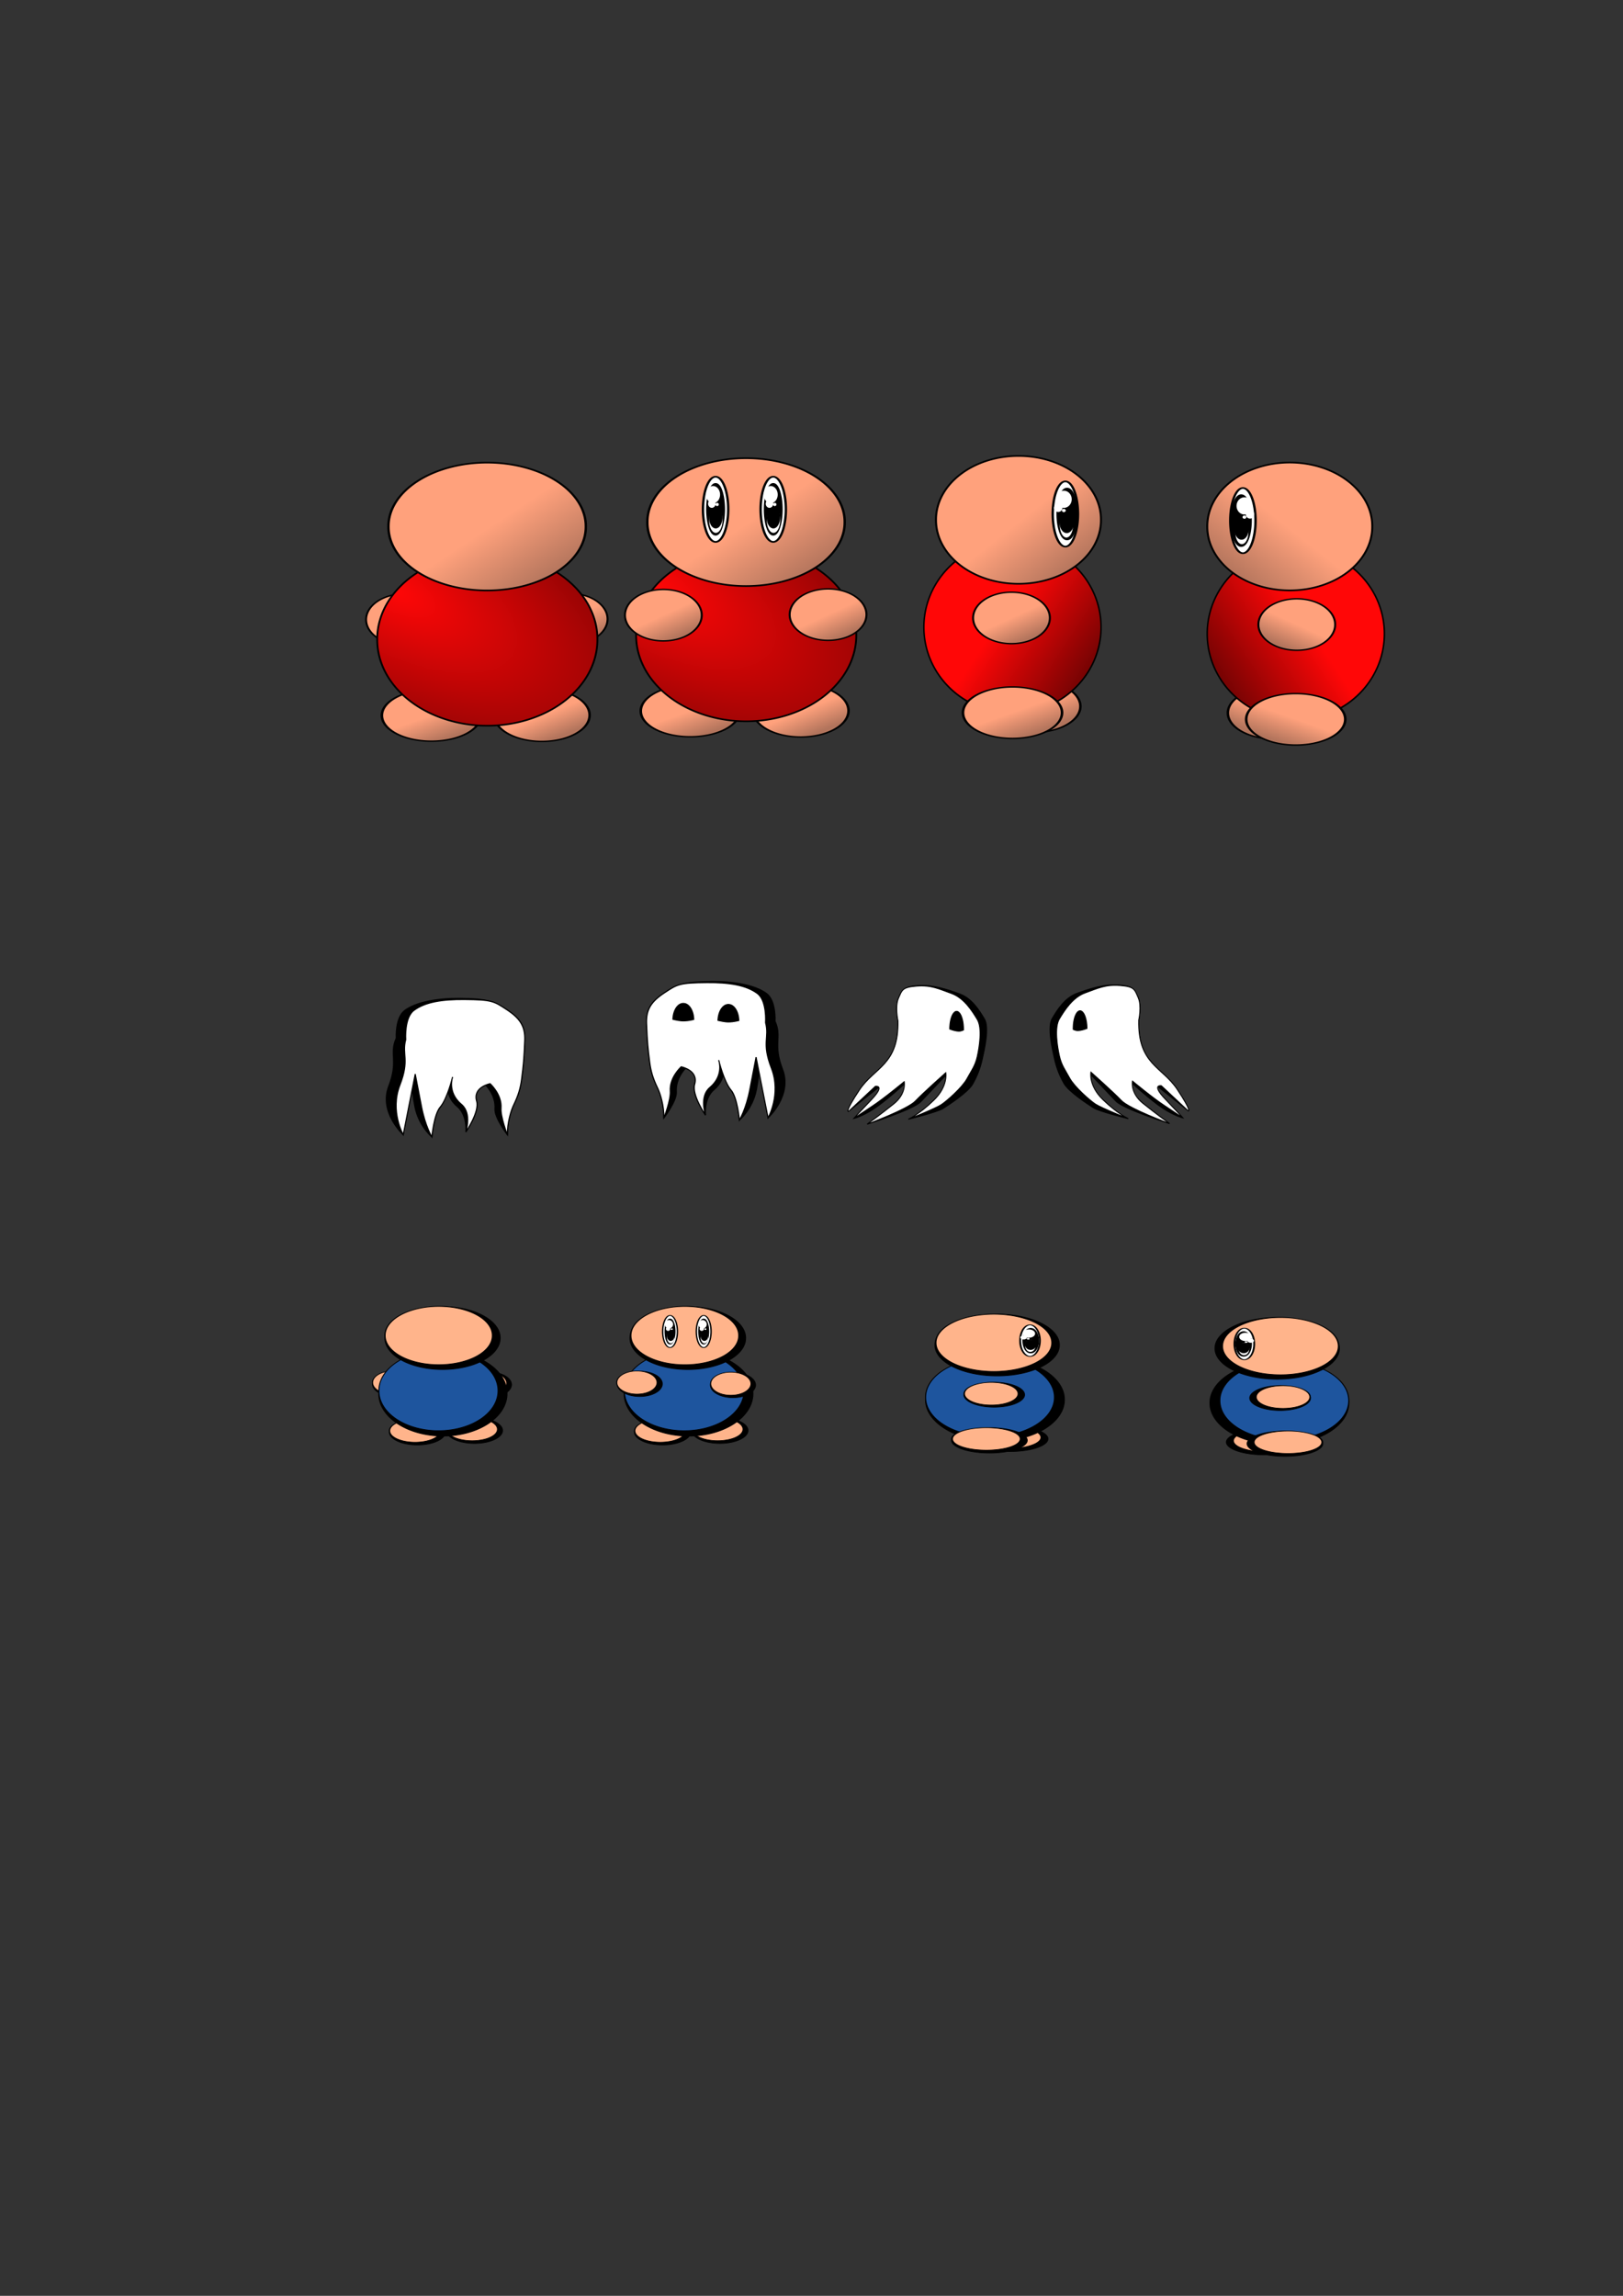 <?xml version="1.0" encoding="UTF-8" standalone="no"?>
<!-- Created with Inkscape (http://www.inkscape.org/) -->

<svg
   xmlns:osb="http://www.openswatchbook.org/uri/2009/osb"
   xmlns:dc="http://purl.org/dc/elements/1.1/"
   xmlns:cc="http://creativecommons.org/ns#"
   xmlns:rdf="http://www.w3.org/1999/02/22-rdf-syntax-ns#"
   xmlns:svg="http://www.w3.org/2000/svg"
   xmlns="http://www.w3.org/2000/svg"
   xmlns:xlink="http://www.w3.org/1999/xlink"
   xmlns:sodipodi="http://sodipodi.sourceforge.net/DTD/sodipodi-0.dtd"
   xmlns:inkscape="http://www.inkscape.org/namespaces/inkscape"
   width="744.094"
   height="1052.362"
   id="svg2"
   version="1.1"
   inkscape:version="0.48.2 r9819"
   sodipodi:docname="player_exp.svg">
  <rect width="100%" height="100%" fill="#333333" stroke="none"/>
  <defs
     id="defs4">
    <linearGradient
       id="linearGradient5706">
      <stop
         style="stop-color:#ffffff;stop-opacity:1;"
         offset="0"
         id="stop5708" />
      <stop
         style="stop-color:#000000;stop-opacity:1;"
         offset="1"
         id="stop5710" />
    </linearGradient>
    <linearGradient
       id="linearGradient5507">
      <stop
         style="stop-color:#ffa17c;stop-opacity:1;"
         offset="0"
         id="stop5509" />
      <stop
         style="stop-color:#b2745c;stop-opacity:1;"
         offset="1"
         id="stop5511" />
    </linearGradient>
    <linearGradient
       id="linearGradient5447">
      <stop
         style="stop-color:#ff0707;stop-opacity:1;"
         offset="0"
         id="stop5449" />
      <stop
         style="stop-color:#000000;stop-opacity:1;"
         offset="1"
         id="stop5451" />
    </linearGradient>
    <linearGradient
       inkscape:collect="always"
       id="linearGradient5419"
       osb:paint="gradient">
      <stop
         style="stop-color:#ff0000;stop-opacity:1;"
         offset="0"
         id="stop5421" />
      <stop
         style="stop-color:#ff0000;stop-opacity:0;"
         offset="1"
         id="stop5423" />
    </linearGradient>
    <linearGradient
       id="linearGradient3961"
       osb:paint="gradient">
      <stop
         style="stop-color:#ff0000;stop-opacity:1;"
         offset="0"
         id="stop3963" />
      <stop
         style="stop-color:#8b0000;stop-opacity:1;"
         offset="1"
         id="stop3965" />
    </linearGradient>
    <linearGradient
       inkscape:collect="always"
       xlink:href="#linearGradient5507"
       id="linearGradient5513"
       x1="337.643"
       y1="207.37"
       x2="365.928"
       y2="236.917"
       gradientUnits="userSpaceOnUse" />
    <linearGradient
       inkscape:collect="always"
       xlink:href="#linearGradient5507"
       id="linearGradient5515"
       x1="241.679"
       y1="280.858"
       x2="251.023"
       y2="267.979"
       gradientUnits="userSpaceOnUse" />
    <linearGradient
       inkscape:collect="always"
       xlink:href="#linearGradient5507"
       id="linearGradient5517"
       x1="239.911"
       y1="280.353"
       x2="249.508"
       y2="265.958"
       gradientUnits="userSpaceOnUse" />
    <linearGradient
       inkscape:collect="always"
       xlink:href="#linearGradient5507"
       id="linearGradient5521"
       gradientUnits="userSpaceOnUse"
       x1="239.911"
       y1="280.353"
       x2="249.508"
       y2="265.958" />
    <linearGradient
       inkscape:collect="always"
       xlink:href="#linearGradient5507"
       id="linearGradient5525"
       gradientUnits="userSpaceOnUse"
       x1="239.911"
       y1="280.353"
       x2="249.508"
       y2="265.958" />
    <linearGradient
       inkscape:collect="always"
       xlink:href="#linearGradient5507"
       id="linearGradient5543"
       gradientUnits="userSpaceOnUse"
       x1="239.911"
       y1="280.353"
       x2="249.508"
       y2="265.958" />
    <linearGradient
       inkscape:collect="always"
       xlink:href="#linearGradient5507"
       id="linearGradient5545"
       gradientUnits="userSpaceOnUse"
       x1="241.679"
       y1="280.858"
       x2="251.023"
       y2="267.979" />
    <linearGradient
       inkscape:collect="always"
       xlink:href="#linearGradient5447"
       id="linearGradient5547"
       gradientUnits="userSpaceOnUse"
       x1="333.603"
       y1="264.948"
       x2="434.366"
       y2="338.689" />
    <linearGradient
       inkscape:collect="always"
       xlink:href="#linearGradient5507"
       id="linearGradient5549"
       gradientUnits="userSpaceOnUse"
       x1="337.643"
       y1="207.37"
       x2="365.928"
       y2="236.917" />
    <linearGradient
       inkscape:collect="always"
       xlink:href="#linearGradient5507"
       id="linearGradient5551"
       gradientUnits="userSpaceOnUse"
       x1="239.911"
       y1="280.353"
       x2="249.508"
       y2="265.958" />
    <radialGradient
       inkscape:collect="always"
       xlink:href="#linearGradient5447"
       id="radialGradient5581"
       cx="317.949"
       cy="275.837"
       fx="317.949"
       fy="275.837"
       r="60.802"
       gradientTransform="matrix(5.001,2.948,-1.21,2.519,-968.464,-1387.569)"
       gradientUnits="userSpaceOnUse" />
    <linearGradient
       inkscape:collect="always"
       xlink:href="#linearGradient5507"
       id="linearGradient5640"
       gradientUnits="userSpaceOnUse"
       x1="241.679"
       y1="280.858"
       x2="251.023"
       y2="267.979" />
    <linearGradient
       inkscape:collect="always"
       xlink:href="#linearGradient5447"
       id="linearGradient5642"
       gradientUnits="userSpaceOnUse"
       x1="333.603"
       y1="264.948"
       x2="434.366"
       y2="338.689" />
    <linearGradient
       inkscape:collect="always"
       xlink:href="#linearGradient5507"
       id="linearGradient5644"
       gradientUnits="userSpaceOnUse"
       x1="337.643"
       y1="207.37"
       x2="365.928"
       y2="236.917" />
    <linearGradient
       inkscape:collect="always"
       xlink:href="#linearGradient5507"
       id="linearGradient5646"
       gradientUnits="userSpaceOnUse"
       x1="239.911"
       y1="280.353"
       x2="249.508"
       y2="265.958" />
    <linearGradient
       inkscape:collect="always"
       xlink:href="#linearGradient5507"
       id="linearGradient5648"
       gradientUnits="userSpaceOnUse"
       x1="239.911"
       y1="280.353"
       x2="249.508"
       y2="265.958" />
    <linearGradient
       inkscape:collect="always"
       xlink:href="#linearGradient5507"
       id="linearGradient5690"
       gradientUnits="userSpaceOnUse"
       x1="239.911"
       y1="280.353"
       x2="249.508"
       y2="265.958" />
    <linearGradient
       inkscape:collect="always"
       xlink:href="#linearGradient5507"
       id="linearGradient5692"
       gradientUnits="userSpaceOnUse"
       x1="241.679"
       y1="280.858"
       x2="251.023"
       y2="267.979" />
    <radialGradient
       inkscape:collect="always"
       xlink:href="#linearGradient5447"
       id="radialGradient5694"
       gradientUnits="userSpaceOnUse"
       gradientTransform="matrix(5.001,2.948,-1.21,2.519,-968.464,-1387.569)"
       cx="317.949"
       cy="275.837"
       fx="317.949"
       fy="275.837"
       r="60.802" />
    <linearGradient
       inkscape:collect="always"
       xlink:href="#linearGradient5507"
       id="linearGradient5696"
       gradientUnits="userSpaceOnUse"
       x1="337.643"
       y1="207.37"
       x2="365.928"
       y2="236.917" />
    <linearGradient
       inkscape:collect="always"
       xlink:href="#linearGradient5507"
       id="linearGradient5698"
       gradientUnits="userSpaceOnUse"
       x1="239.911"
       y1="280.353"
       x2="249.508"
       y2="265.958" />
    <linearGradient
       inkscape:collect="always"
       xlink:href="#linearGradient5507"
       id="linearGradient5700"
       gradientUnits="userSpaceOnUse"
       x1="239.911"
       y1="280.353"
       x2="249.508"
       y2="265.958" />
  </defs>
  <sodipodi:namedview
     id="base"
     pagecolor="#ffffff"
     bordercolor="#666666"
     borderopacity="1.0"
     inkscape:pageopacity="0.0"
     inkscape:pageshadow="2"
     inkscape:zoom="1.3896393"
     inkscape:cx="320.91026"
     inkscape:cy="527.79686"
     inkscape:document-units="px"
     inkscape:current-layer="layer1"
     showgrid="true"
     inkscape:window-width="1381"
     inkscape:window-height="856"
     inkscape:window-x="59"
     inkscape:window-y="0"
     inkscape:window-maximized="1"
     inkscape:snap-grids="false">
    <inkscape:grid
       type="xygrid"
       id="grid5716" />
  </sodipodi:namedview>
  <g
     inkscape:label="Layer 1"
     inkscape:groupmode="layer"
     id="layer1">
    <path
       sodipodi:type="arc"
       style="fill:#000000;fill-opacity:1;stroke:#000000;stroke-opacity:1;marker-start:none"
       id="path5990"
       sodipodi:cx="240.92139"
       sodipodi:cy="280.85818"
       sodipodi:rx="19.192898"
       sodipodi:ry="18.687822"
       d="m 260.114,280.858 a 19.193,18.688 0 1 1 -38.386,0 19.193,18.688 0 1 1 38.386,0 z"
       transform="matrix(0.534,0,0,-0.31,52.413,721.414)"
       inkscape:export-filename="/Users/noelbenzinger/Documents/gj/mytiles.png"
       inkscape:export-xdpi="90"
       inkscape:export-ydpi="90" />
    <path
       transform="matrix(0.481,0,0,-0.283,64.154,713.231)"
       d="m 260.114,280.858 a 19.193,18.688 0 1 1 -38.386,0 19.193,18.688 0 1 1 38.386,0 z"
       sodipodi:ry="18.687822"
       sodipodi:rx="19.192898"
       sodipodi:cy="280.85818"
       sodipodi:cx="240.92139"
       id="path5992"
       style="fill:#ffb48b;fill-opacity:1;stroke:#000000;stroke-opacity:1;marker-start:none"
       sodipodi:type="arc"
       inkscape:export-filename="/Users/noelbenzinger/Documents/gj/mytiles.png"
       inkscape:export-xdpi="90"
       inkscape:export-ydpi="90" />
    <path
       transform="matrix(0.534,0,0,-0.31,95.526,721.765)"
       d="m 260.114,280.858 a 19.193,18.688 0 1 1 -38.386,0 19.193,18.688 0 1 1 38.386,0 z"
       sodipodi:ry="18.687822"
       sodipodi:rx="19.192898"
       sodipodi:cy="280.85818"
       sodipodi:cx="240.92139"
       id="path6020"
       style="fill:#000000;fill-opacity:1;stroke:#000000;stroke-opacity:1;marker-start:none"
       sodipodi:type="arc"
       inkscape:export-filename="/Users/noelbenzinger/Documents/gj/mytiles.png"
       inkscape:export-xdpi="90"
       inkscape:export-ydpi="90" />
    <path
       sodipodi:type="arc"
       style="fill:#ffb48b;fill-opacity:1;stroke:#000000;stroke-opacity:1;marker-start:none"
       id="path6022"
       sodipodi:cx="240.92139"
       sodipodi:cy="280.85818"
       sodipodi:rx="19.192898"
       sodipodi:ry="18.687822"
       d="m 260.114,280.858 a 19.193,18.688 0 1 1 -38.386,0 19.193,18.688 0 1 1 38.386,0 z"
       transform="matrix(0.481,0,0,-0.283,107.268,713.582)"
       inkscape:export-filename="/Users/noelbenzinger/Documents/gj/mytiles.png"
       inkscape:export-xdpi="90"
       inkscape:export-ydpi="90" />
    <path
       sodipodi:type="arc"
       style="fill:#000000;fill-opacity:1;stroke:#000000;stroke-opacity:1;marker-start:none"
       id="path5810"
       sodipodi:cx="240.92139"
       sodipodi:cy="280.85818"
       sodipodi:rx="19.192898"
       sodipodi:ry="18.687822"
       d="m 260.114,280.858 a 19.193,18.688 0 1 1 -38.386,0 19.193,18.688 0 1 1 38.386,0 z"
       transform="matrix(0.665,0,0,-0.317,143.552,745.451)"
       inkscape:export-filename="/Users/noelbenzinger/Documents/gj/mytiles.png"
       inkscape:export-xdpi="90"
       inkscape:export-ydpi="90" />
    <path
       transform="matrix(0.612,0,0,-0.28,155.29,734.5)"
       d="m 260.114,280.858 a 19.193,18.688 0 1 1 -38.386,0 19.193,18.688 0 1 1 38.386,0 z"
       sodipodi:ry="18.687822"
       sodipodi:rx="19.192898"
       sodipodi:cy="280.85818"
       sodipodi:cx="240.92139"
       id="path5812"
       style="fill:#ffb48b;fill-opacity:1;stroke:#000000;stroke-opacity:1;marker-start:none"
       sodipodi:type="arc"
       inkscape:export-filename="/Users/noelbenzinger/Documents/gj/mytiles.png"
       inkscape:export-xdpi="90"
       inkscape:export-ydpi="90" />
    <path
       transform="matrix(0.665,0,0,-0.317,169.826,744.749)"
       d="m 260.114,280.858 a 19.193,18.688 0 1 1 -38.386,0 19.193,18.688 0 1 1 38.386,0 z"
       sodipodi:ry="18.687822"
       sodipodi:rx="19.192898"
       sodipodi:cy="280.85818"
       sodipodi:cx="240.92139"
       id="path5808"
       style="fill:#000000;fill-opacity:1;stroke:#000000;stroke-opacity:1;marker-start:none"
       sodipodi:type="arc"
       inkscape:export-filename="/Users/noelbenzinger/Documents/gj/mytiles.png"
       inkscape:export-xdpi="90"
       inkscape:export-ydpi="90" />
    <path
       transform="matrix(1.183,0,0,-0.631,-87.224,505.175)"
       d="m 260.114,280.858 a 19.193,18.688 0 1 1 -38.386,0 19.193,18.688 0 1 1 38.386,0 z"
       sodipodi:ry="18.687822"
       sodipodi:rx="19.192898"
       sodipodi:cy="280.85818"
       sodipodi:cx="240.92139"
       id="path5650"
       style="fill:url(#linearGradient5690);fill-opacity:1;stroke:#000000;stroke-opacity:1;marker-start:none"
       sodipodi:type="arc" />
    <path
       sodipodi:type="arc"
       style="fill:url(#linearGradient5692);fill-opacity:1;stroke:#000000;stroke-opacity:1;marker-start:none"
       id="path5652"
       sodipodi:cx="240.92139"
       sodipodi:cy="280.85818"
       sodipodi:rx="19.192898"
       sodipodi:ry="18.687822"
       d="m 260.114,280.858 a 19.193,18.688 0 1 1 -38.386,0 19.193,18.688 0 1 1 38.386,0 z"
       transform="matrix(1.14,0,0,-0.644,-26.214,508.695)" />
    <path
       sodipodi:type="arc"
       style="fill:url(#linearGradient5698);fill-opacity:1;stroke:#000000;stroke-opacity:1;marker-start:none"
       id="path5660"
       sodipodi:cx="240.92139"
       sodipodi:cy="280.85818"
       sodipodi:rx="19.192898"
       sodipodi:ry="18.687822"
       d="m 260.114,280.858 a 19.193,18.688 0 1 1 -38.386,0 19.193,18.688 0 1 1 38.386,0 z"
       transform="matrix(0.917,0,0,-0.631,-35.488,461.233)" />
    <path
       transform="matrix(0.917,0,0,-0.631,40.021,460.981)"
       d="m 260.114,280.858 a 19.193,18.688 0 1 1 -38.386,0 19.193,18.688 0 1 1 38.386,0 z"
       sodipodi:ry="18.687822"
       sodipodi:rx="19.192898"
       sodipodi:cy="280.85818"
       sodipodi:cx="240.92139"
       id="path5662"
       style="fill:url(#linearGradient5700);fill-opacity:1;stroke:#000000;stroke-opacity:1;marker-start:none"
       sodipodi:type="arc" />
    <path
       sodipodi:type="arc"
       style="fill:url(#linearGradient5517);fill-opacity:1;stroke:#000000;stroke-opacity:1;marker-start:none"
       id="path3009"
       sodipodi:cx="240.92139"
       sodipodi:cy="280.85818"
       sodipodi:rx="19.192898"
       sodipodi:ry="18.687822"
       d="m 260.114,280.858 a 19.193,18.688 0 1 1 -38.386,0 19.193,18.688 0 1 1 38.386,0 z"
       transform="matrix(1.183,0,0,-0.631,31.468,503.155)" />
    <path
       transform="matrix(1.14,0,0,-0.644,92.479,506.675)"
       d="m 260.114,280.858 a 19.193,18.688 0 1 1 -38.386,0 19.193,18.688 0 1 1 38.386,0 z"
       sodipodi:ry="18.687822"
       sodipodi:rx="19.192898"
       sodipodi:cy="280.85818"
       sodipodi:cx="240.92139"
       id="path3959"
       style="fill:url(#linearGradient5515);fill-opacity:1;stroke:#000000;stroke-opacity:1;marker-start:none"
       sodipodi:type="arc" />
    <path
       sodipodi:type="arc"
       style="fill:url(#radialGradient5581);fill-opacity:1;fill-rule:nonzero;stroke:#000000;stroke-width:1px;stroke-linecap:butt;stroke-linejoin:miter;stroke-opacity:1"
       id="path2989"
       sodipodi:cx="338.57144"
       sodipodi:cy="274.50504"
       sodipodi:rx="60.301624"
       sodipodi:ry="52.142857"
       d="m 398.873,274.505 a 60.302,52.143 0 1 1 -120.603,0 60.302,52.143 0 1 1 120.603,0 z"
       transform="matrix(0.837,0,0,0.756,58.72,83.535)" />
    <path
       sodipodi:type="arc"
       style="fill:url(#linearGradient5513);fill-opacity:1;fill-rule:evenodd;stroke:#000000;stroke-width:1px;stroke-linecap:butt;stroke-linejoin:miter;stroke-opacity:1"
       id="path2987"
       sodipodi:cx="337.14285"
       sodipodi:cy="206.6479"
       sodipodi:rx="41.42857"
       sodipodi:ry="38.57143"
       d="m 378.571,206.648 a 41.429,38.571 0 1 1 -82.857,0 41.429,38.571 0 1 1 82.857,0 z"
       transform="matrix(1.092,0,0,0.756,-26.129,83.111)" />
    <path
       transform="matrix(1.092,0,0,-0.756,-26.843,384.89)"
       d="m 330.32,200.299 a 5.303,19.756 0 1 1 -10.607,0 5.303,19.756 0 1 1 10.607,0 z"
       sodipodi:ry="19.756277"
       sodipodi:rx="5.3033009"
       sodipodi:cy="200.29851"
       sodipodi:cx="325.01657"
       id="path2995"
       style="fill:#ffffff;fill-opacity:1;fill-rule:evenodd;stroke:#000000;stroke-width:1px;stroke-linecap:butt;stroke-linejoin:miter;stroke-opacity:1"
       sodipodi:type="arc" />
    <path
       transform="matrix(0.917,0,0,-0.631,83.205,459.213)"
       d="m 260.114,280.858 a 19.193,18.688 0 1 1 -38.386,0 19.193,18.688 0 1 1 38.386,0 z"
       sodipodi:ry="18.687822"
       sodipodi:rx="19.192898"
       sodipodi:cy="280.85818"
       sodipodi:cx="240.92139"
       id="path5519"
       style="fill:url(#linearGradient5521);fill-opacity:1;stroke:#000000;stroke-opacity:1;marker-start:none"
       sodipodi:type="arc" />
    <path
       sodipodi:type="arc"
       style="fill:url(#linearGradient5525);fill-opacity:1;stroke:#000000;stroke-opacity:1;marker-start:none"
       id="path5523"
       sodipodi:cx="240.92139"
       sodipodi:cy="280.85818"
       sodipodi:rx="19.192898"
       sodipodi:ry="18.687822"
       d="m 260.114,280.858 a 19.193,18.688 0 1 1 -38.386,0 19.193,18.688 0 1 1 38.386,0 z"
       transform="matrix(0.917,0,0,-0.631,158.714,458.961)" />
    <path
       sodipodi:type="arc"
       style="fill:url(#linearGradient5545);fill-opacity:1;stroke:#000000;stroke-opacity:1;marker-start:none"
       id="path5529"
       sodipodi:cx="240.92139"
       sodipodi:cy="280.85818"
       sodipodi:rx="19.192898"
       sodipodi:ry="18.687822"
       d="m 260.114,280.858 a 19.193,18.688 0 1 1 -38.386,0 19.193,18.688 0 1 1 38.386,0 z"
       transform="matrix(1.14,0,0,-0.644,198.798,504.655)" />
    <path
       transform="matrix(0.677,0,0,0.756,234.971,79.971)"
       d="m 398.571,274.505 a 60,52.143 0 1 1 -120,0 60,52.143 0 1 1 120,0 z"
       sodipodi:ry="52.142857"
       sodipodi:rx="60"
       sodipodi:cy="274.50504"
       sodipodi:cx="338.57144"
       id="path5531"
       style="fill:url(#linearGradient5547);fill-opacity:1;fill-rule:nonzero;stroke:#000000;stroke-width:1px;stroke-linecap:butt;stroke-linejoin:miter;stroke-opacity:1"
       sodipodi:type="arc" />
    <path
       transform="matrix(0.913,0,0,0.756,159.136,82.07)"
       d="m 378.571,206.648 a 41.429,38.571 0 1 1 -82.857,0 41.429,38.571 0 1 1 82.857,0 z"
       sodipodi:ry="38.57143"
       sodipodi:rx="41.42857"
       sodipodi:cy="206.6479"
       sodipodi:cx="337.14285"
       id="path5533"
       style="fill:url(#linearGradient5549);fill-opacity:1;fill-rule:evenodd;stroke:#000000;stroke-width:1px;stroke-linecap:butt;stroke-linejoin:miter;stroke-opacity:1"
       sodipodi:type="arc" />
    <path
       sodipodi:type="arc"
       style="fill:url(#linearGradient5551);fill-opacity:1;stroke:#000000;stroke-opacity:1;marker-start:none"
       id="path5539"
       sodipodi:cx="240.92139"
       sodipodi:cy="280.85818"
       sodipodi:rx="19.192898"
       sodipodi:ry="18.687822"
       d="m 260.114,280.858 a 19.193,18.688 0 1 1 -38.386,0 19.193,18.688 0 1 1 38.386,0 z"
       transform="matrix(0.917,0,0,-0.631,242.809,460.476)" />
    <path
       transform="matrix(1.183,0,0,-0.631,179.203,503.912)"
       d="m 260.114,280.858 a 19.193,18.688 0 1 1 -38.386,0 19.193,18.688 0 1 1 38.386,0 z"
       sodipodi:ry="18.687822"
       sodipodi:rx="19.192898"
       sodipodi:cy="280.85818"
       sodipodi:cx="240.92139"
       id="path5527"
       style="fill:url(#linearGradient5543);fill-opacity:1;stroke:#000000;stroke-opacity:1;marker-start:none"
       sodipodi:type="arc" />
    <path
       sodipodi:type="arc"
       style="fill:#000000;fill-opacity:1;fill-rule:evenodd;stroke:#000000;stroke-width:1px;stroke-linecap:butt;stroke-linejoin:miter;stroke-opacity:1"
       id="path5555"
       sodipodi:cx="325.01657"
       sodipodi:cy="200.29851"
       sodipodi:rx="3.4530113"
       sodipodi:ry="15.411466"
       d="m 328.47,200.299 a 3.453,15.411 0 1 1 -6.906,0 3.453,15.411 0 1 1 6.906,0 z"
       transform="matrix(1.092,0,0,-0.756,-26.843,384.89)" />
    <path
       transform="matrix(0.93,0,0,-0.51,24.652,328.874)"
       d="m 328.47,200.299 a 3.453,7.724 0 1 1 -6.906,0 3.453,7.724 0 1 1 6.906,0 z"
       sodipodi:ry="7.7244921"
       sodipodi:rx="3.4530113"
       sodipodi:cy="200.29851"
       sodipodi:cx="325.01657"
       id="path5557"
       style="fill:#ffffff;fill-opacity:1;fill-rule:evenodd;stroke:none"
       sodipodi:type="arc" />
    <path
       sodipodi:type="arc"
       style="fill:#ffffff;fill-opacity:1;fill-rule:evenodd;stroke:none"
       id="path5559"
       sodipodi:cx="325.01657"
       sodipodi:cy="200.29851"
       sodipodi:rx="3.4530113"
       sodipodi:ry="7.7244921"
       d="m 328.47,200.299 a 3.453,7.724 0 1 1 -6.906,0 3.453,7.724 0 1 1 6.906,0 z"
       transform="matrix(0.497,0,0,-0.244,164.818,279.776)" />
    <path
       transform="matrix(0.225,0,0,-0.097,255.64,250.67)"
       d="m 328.47,200.299 a 3.453,7.724 0 1 1 -6.906,0 3.453,7.724 0 1 1 6.906,0 z"
       sodipodi:ry="7.7244921"
       sodipodi:rx="3.4530113"
       sodipodi:cy="200.29851"
       sodipodi:cx="325.01657"
       id="path5561"
       style="fill:#ffffff;fill-opacity:1;fill-rule:evenodd;stroke:none"
       sodipodi:type="arc" />
    <path
       sodipodi:type="arc"
       style="fill:#ffffff;fill-opacity:1;fill-rule:evenodd;stroke:none"
       id="path5563"
       sodipodi:cx="325.01657"
       sodipodi:cy="200.29851"
       sodipodi:rx="3.4530113"
       sodipodi:ry="7.7244921"
       d="m 328.47,200.299 a 3.453,7.724 0 1 1 -6.906,0 3.453,7.724 0 1 1 6.906,0 z"
       transform="matrix(0.885,0,0,-0.747,40.542,388.121)" />
    <path
       transform="matrix(0.885,0,0,-0.634,40.498,364.32)"
       d="m 328.47,200.299 a 3.453,7.724 0 1 1 -6.906,0 3.453,7.724 0 1 1 6.906,0 z"
       sodipodi:ry="7.7244921"
       sodipodi:rx="3.4530113"
       sodipodi:cy="200.29851"
       sodipodi:cx="325.01657"
       id="path5565"
       style="fill:#000000;fill-opacity:1;fill-rule:evenodd;stroke:none"
       sodipodi:type="arc" />
    <path
       sodipodi:type="arc"
       style="fill:#ffffff;fill-opacity:1;fill-rule:evenodd;stroke:#000000;stroke-width:1px;stroke-linecap:butt;stroke-linejoin:miter;stroke-opacity:1"
       id="path5567"
       sodipodi:cx="325.01657"
       sodipodi:cy="200.29851"
       sodipodi:rx="5.3033009"
       sodipodi:ry="19.756277"
       d="m 330.32,200.299 a 5.303,19.756 0 1 1 -10.607,0 5.303,19.756 0 1 1 10.607,0 z"
       transform="matrix(1.092,0,0,-0.756,-0.414,384.89)" />
    <path
       transform="matrix(1.092,0,0,-0.756,-0.414,384.89)"
       d="m 328.47,200.299 a 3.453,15.411 0 1 1 -6.906,0 3.453,15.411 0 1 1 6.906,0 z"
       sodipodi:ry="15.411466"
       sodipodi:rx="3.4530113"
       sodipodi:cy="200.29851"
       sodipodi:cx="325.01657"
       id="path5569"
       style="fill:#000000;fill-opacity:1;fill-rule:evenodd;stroke:#000000;stroke-width:1px;stroke-linecap:butt;stroke-linejoin:miter;stroke-opacity:1"
       sodipodi:type="arc" />
    <path
       sodipodi:type="arc"
       style="fill:#ffffff;fill-opacity:1;fill-rule:evenodd;stroke:none"
       id="path5571"
       sodipodi:cx="325.01657"
       sodipodi:cy="200.29851"
       sodipodi:rx="3.4530113"
       sodipodi:ry="7.7244921"
       d="m 328.47,200.299 a 3.453,7.724 0 1 1 -6.906,0 3.453,7.724 0 1 1 6.906,0 z"
       transform="matrix(0.93,0,0,-0.51,51.081,328.874)" />
    <path
       transform="matrix(0.497,0,0,-0.244,191.246,279.776)"
       d="m 328.47,200.299 a 3.453,7.724 0 1 1 -6.906,0 3.453,7.724 0 1 1 6.906,0 z"
       sodipodi:ry="7.7244921"
       sodipodi:rx="3.4530113"
       sodipodi:cy="200.29851"
       sodipodi:cx="325.01657"
       id="path5573"
       style="fill:#ffffff;fill-opacity:1;fill-rule:evenodd;stroke:none"
       sodipodi:type="arc" />
    <path
       sodipodi:type="arc"
       style="fill:#ffffff;fill-opacity:1;fill-rule:evenodd;stroke:none"
       id="path5575"
       sodipodi:cx="325.01657"
       sodipodi:cy="200.29851"
       sodipodi:rx="3.4530113"
       sodipodi:ry="7.7244921"
       d="m 328.47,200.299 a 3.453,7.724 0 1 1 -6.906,0 3.453,7.724 0 1 1 6.906,0 z"
       transform="matrix(0.225,0,0,-0.097,282.068,250.67)" />
    <path
       transform="matrix(0.885,0,0,-0.747,66.971,388.121)"
       d="m 328.47,200.299 a 3.453,7.724 0 1 1 -6.906,0 3.453,7.724 0 1 1 6.906,0 z"
       sodipodi:ry="7.7244921"
       sodipodi:rx="3.4530113"
       sodipodi:cy="200.29851"
       sodipodi:cx="325.01657"
       id="path5577"
       style="fill:#ffffff;fill-opacity:1;fill-rule:evenodd;stroke:none"
       sodipodi:type="arc" />
    <path
       sodipodi:type="arc"
       style="fill:#000000;fill-opacity:1;fill-rule:evenodd;stroke:none"
       id="path5579"
       sodipodi:cx="325.01657"
       sodipodi:cy="200.29851"
       sodipodi:rx="3.4530113"
       sodipodi:ry="7.7244921"
       d="m 328.47,200.299 a 3.453,7.724 0 1 1 -6.906,0 3.453,7.724 0 1 1 6.906,0 z"
       transform="matrix(0.885,0,0,-0.634,66.926,364.32)" />
    <path
       transform="matrix(1.092,0,0,-0.756,133.514,387.033)"
       d="m 330.32,200.299 a 5.303,19.756 0 1 1 -10.607,0 5.303,19.756 0 1 1 10.607,0 z"
       sodipodi:ry="19.756277"
       sodipodi:rx="5.3033009"
       sodipodi:cy="200.29851"
       sodipodi:cx="325.01657"
       id="path5583"
       style="fill:#ffffff;fill-opacity:1;fill-rule:evenodd;stroke:#000000;stroke-width:1px;stroke-linecap:butt;stroke-linejoin:miter;stroke-opacity:1"
       sodipodi:type="arc" />
    <path
       sodipodi:type="arc"
       style="fill:#000000;fill-opacity:1;fill-rule:evenodd;stroke:#000000;stroke-width:1px;stroke-linecap:butt;stroke-linejoin:miter;stroke-opacity:1"
       id="path5585"
       sodipodi:cx="325.01657"
       sodipodi:cy="200.29851"
       sodipodi:rx="3.4530113"
       sodipodi:ry="15.411466"
       d="m 328.47,200.299 a 3.453,15.411 0 1 1 -6.906,0 3.453,15.411 0 1 1 6.906,0 z"
       transform="matrix(1.23,0,0,-0.756,89.442,387.033)" />
    <path
       transform="matrix(1.047,0,0,-0.51,147.437,331.017)"
       d="m 328.47,200.299 a 3.453,7.724 0 1 1 -6.906,0 3.453,7.724 0 1 1 6.906,0 z"
       sodipodi:ry="7.7244921"
       sodipodi:rx="3.4530113"
       sodipodi:cy="200.29851"
       sodipodi:cx="325.01657"
       id="path5587"
       style="fill:#ffffff;fill-opacity:1;fill-rule:evenodd;stroke:none"
       sodipodi:type="arc" />
    <path
       sodipodi:type="arc"
       style="fill:#ffffff;fill-opacity:1;fill-rule:evenodd;stroke:none"
       id="path5589"
       sodipodi:cx="325.01657"
       sodipodi:cy="200.29851"
       sodipodi:rx="3.4530113"
       sodipodi:ry="7.7244921"
       d="m 328.47,200.299 a 3.453,7.724 0 1 1 -6.906,0 3.453,7.724 0 1 1 6.906,0 z"
       transform="matrix(0.56,0,0,-0.244,303.149,281.666)" />
    <path
       transform="matrix(0.254,0,0,-0.097,405.183,253.444)"
       d="m 328.47,200.299 a 3.453,7.724 0 1 1 -6.906,0 3.453,7.724 0 1 1 6.906,0 z"
       sodipodi:ry="7.7244921"
       sodipodi:rx="3.4530113"
       sodipodi:cy="200.29851"
       sodipodi:cx="325.01657"
       id="path5591"
       style="fill:#ffffff;fill-opacity:1;fill-rule:evenodd;stroke:none"
       sodipodi:type="arc" />
    <path
       sodipodi:type="arc"
       style="fill:#ffffff;fill-opacity:1;fill-rule:evenodd;stroke:none"
       id="path5593"
       sodipodi:cx="325.01657"
       sodipodi:cy="200.29851"
       sodipodi:rx="3.4530113"
       sodipodi:ry="7.7244921"
       d="m 328.47,200.299 a 3.453,7.724 0 1 1 -6.906,0 3.453,7.724 0 1 1 6.906,0 z"
       transform="matrix(0.878,0,0,-0.747,203.549,390.264)" />
    <path
       transform="matrix(0.956,0,0,-0.634,178.346,366.463)"
       d="m 328.47,200.299 a 3.453,7.724 0 1 1 -6.906,0 3.453,7.724 0 1 1 6.906,0 z"
       sodipodi:ry="7.7244921"
       sodipodi:rx="3.4530113"
       sodipodi:cy="200.29851"
       sodipodi:cx="325.01657"
       id="path5595"
       style="fill:#000000;fill-opacity:1;fill-rule:evenodd;stroke:none"
       sodipodi:type="arc" />
    <path
       transform="matrix(-1.14,0,0,-0.644,859.467,507.685)"
       d="m 260.114,280.858 a 19.193,18.688 0 1 1 -38.386,0 19.193,18.688 0 1 1 38.386,0 z"
       sodipodi:ry="18.687822"
       sodipodi:rx="19.192898"
       sodipodi:cy="280.85818"
       sodipodi:cx="240.92139"
       id="path5616"
       style="fill:url(#linearGradient5640);fill-opacity:1;stroke:#000000;stroke-opacity:1;marker-start:none"
       sodipodi:type="arc" />
    <path
       sodipodi:type="arc"
       style="fill:url(#linearGradient5642);fill-opacity:1;fill-rule:nonzero;stroke:#000000;stroke-width:1px;stroke-linecap:butt;stroke-linejoin:miter;stroke-opacity:1"
       id="path5618"
       sodipodi:cx="338.57144"
       sodipodi:cy="274.50504"
       sodipodi:rx="60"
       sodipodi:ry="52.142857"
       d="m 398.571,274.505 a 60,52.143 0 1 1 -120,0 60,52.143 0 1 1 120,0 z"
       transform="matrix(-0.677,0,0,0.756,823.293,83.002)" />
    <path
       sodipodi:type="arc"
       style="fill:url(#linearGradient5644);fill-opacity:1;fill-rule:evenodd;stroke:#000000;stroke-width:1px;stroke-linecap:butt;stroke-linejoin:miter;stroke-opacity:1"
       id="path5620"
       sodipodi:cx="337.14285"
       sodipodi:cy="206.6479"
       sodipodi:rx="41.42857"
       sodipodi:ry="38.57143"
       d="m 378.571,206.648 a 41.429,38.571 0 1 1 -82.857,0 41.429,38.571 0 1 1 82.857,0 z"
       transform="matrix(-0.913,0,0,0.756,899.128,85.101)" />
    <path
       transform="matrix(-0.917,0,0,-0.631,815.455,463.506)"
       d="m 260.114,280.858 a 19.193,18.688 0 1 1 -38.386,0 19.193,18.688 0 1 1 38.386,0 z"
       sodipodi:ry="18.687822"
       sodipodi:rx="19.192898"
       sodipodi:cy="280.85818"
       sodipodi:cx="240.92139"
       id="path5622"
       style="fill:url(#linearGradient5646);fill-opacity:1;stroke:#000000;stroke-opacity:1;marker-start:none"
       sodipodi:type="arc" />
    <path
       sodipodi:type="arc"
       style="fill:url(#linearGradient5648);fill-opacity:1;stroke:#000000;stroke-opacity:1;marker-start:none"
       id="path5624"
       sodipodi:cx="240.92139"
       sodipodi:cy="280.85818"
       sodipodi:rx="19.192898"
       sodipodi:ry="18.687822"
       d="m 260.114,280.858 a 19.193,18.688 0 1 1 -38.386,0 19.193,18.688 0 1 1 38.386,0 z"
       transform="matrix(-1.183,0,0,-0.631,879.061,506.943)" />
    <path
       sodipodi:type="arc"
       style="fill:#ffffff;fill-opacity:1;fill-rule:evenodd;stroke:#000000;stroke-width:1px;stroke-linecap:butt;stroke-linejoin:miter;stroke-opacity:1"
       id="path5626"
       sodipodi:cx="325.01657"
       sodipodi:cy="200.29851"
       sodipodi:rx="5.3033009"
       sodipodi:ry="19.756277"
       d="m 330.32,200.299 a 5.303,19.756 0 1 1 -10.607,0 5.303,19.756 0 1 1 10.607,0 z"
       transform="matrix(-1.092,0,0,-0.756,924.75,390.063)" />
    <path
       transform="matrix(-1.23,0,0,-0.756,968.823,390.063)"
       d="m 328.47,200.299 a 3.453,15.411 0 1 1 -6.906,0 3.453,15.411 0 1 1 6.906,0 z"
       sodipodi:ry="15.411466"
       sodipodi:rx="3.4530113"
       sodipodi:cy="200.29851"
       sodipodi:cx="325.01657"
       id="path5628"
       style="fill:#000000;fill-opacity:1;fill-rule:evenodd;stroke:#000000;stroke-width:1px;stroke-linecap:butt;stroke-linejoin:miter;stroke-opacity:1"
       sodipodi:type="arc" />
    <path
       sodipodi:type="arc"
       style="fill:#ffffff;fill-opacity:1;fill-rule:evenodd;stroke:none"
       id="path5630"
       sodipodi:cx="325.01657"
       sodipodi:cy="200.29851"
       sodipodi:rx="3.4530113"
       sodipodi:ry="7.7244921"
       d="m 328.47,200.299 a 3.453,7.724 0 1 1 -6.906,0 3.453,7.724 0 1 1 6.906,0 z"
       transform="matrix(-1.047,0,0,-0.51,910.827,334.047)" />
    <path
       transform="matrix(-0.56,0,0,-0.244,755.116,284.696)"
       d="m 328.47,200.299 a 3.453,7.724 0 1 1 -6.906,0 3.453,7.724 0 1 1 6.906,0 z"
       sodipodi:ry="7.7244921"
       sodipodi:rx="3.4530113"
       sodipodi:cy="200.29851"
       sodipodi:cx="325.01657"
       id="path5632"
       style="fill:#ffffff;fill-opacity:1;fill-rule:evenodd;stroke:none"
       sodipodi:type="arc" />
    <path
       sodipodi:type="arc"
       style="fill:#ffffff;fill-opacity:1;fill-rule:evenodd;stroke:none"
       id="path5634"
       sodipodi:cx="325.01657"
       sodipodi:cy="200.29851"
       sodipodi:rx="3.4530113"
       sodipodi:ry="7.7244921"
       d="m 328.47,200.299 a 3.453,7.724 0 1 1 -6.906,0 3.453,7.724 0 1 1 6.906,0 z"
       transform="matrix(-0.254,0,0,-0.097,653.082,256.474)" />
    <path
       transform="matrix(-0.878,0,0,-0.747,854.715,393.294)"
       d="m 328.47,200.299 a 3.453,7.724 0 1 1 -6.906,0 3.453,7.724 0 1 1 6.906,0 z"
       sodipodi:ry="7.7244921"
       sodipodi:rx="3.4530113"
       sodipodi:cy="200.29851"
       sodipodi:cx="325.01657"
       id="path5636"
       style="fill:#ffffff;fill-opacity:1;fill-rule:evenodd;stroke:none"
       sodipodi:type="arc" />
    <path
       sodipodi:type="arc"
       style="fill:#000000;fill-opacity:1;fill-rule:evenodd;stroke:none"
       id="path5638"
       sodipodi:cx="325.01657"
       sodipodi:cy="200.29851"
       sodipodi:rx="3.4530113"
       sodipodi:ry="7.7244921"
       d="m 328.47,200.299 a 3.453,7.724 0 1 1 -6.906,0 3.453,7.724 0 1 1 6.906,0 z"
       transform="matrix(-0.956,0,0,-0.634,879.919,369.493)" />
    <path
       transform="matrix(0.837,0,0,0.756,-59.973,85.555)"
       d="m 398.873,274.505 a 60.302,52.143 0 1 1 -120.603,0 60.302,52.143 0 1 1 120.603,0 z"
       sodipodi:ry="52.142857"
       sodipodi:rx="60.301624"
       sodipodi:cy="274.50504"
       sodipodi:cx="338.57144"
       id="path5654"
       style="fill:url(#radialGradient5694);fill-opacity:1;fill-rule:nonzero;stroke:#000000;stroke-width:1px;stroke-linecap:butt;stroke-linejoin:miter;stroke-opacity:1"
       sodipodi:type="arc" />
    <path
       transform="matrix(1.092,0,0,0.756,-144.822,85.132)"
       d="m 378.571,206.648 a 41.429,38.571 0 1 1 -82.857,0 41.429,38.571 0 1 1 82.857,0 z"
       sodipodi:ry="38.57143"
       sodipodi:rx="41.42857"
       sodipodi:cy="206.6479"
       sodipodi:cx="337.14285"
       id="path5656"
       style="fill:url(#linearGradient5696);fill-opacity:1;fill-rule:evenodd;stroke:#000000;stroke-width:1px;stroke-linecap:butt;stroke-linejoin:miter;stroke-opacity:1"
       sodipodi:type="arc" />
    <path
       style="fill:#000000;fill-opacity:1;stroke:#000000;stroke-width:0.401px;stroke-linecap:butt;stroke-linejoin:miter;stroke-opacity:1"
       d="m 411.688,467.903 c 0.478,20.26 -10.746,21.29 -17.671,31.763 -6.925,10.473 -5.015,9.786 -5.015,9.786 l 13.373,-10.645 c 0,0 3.821,-1.717 -2.866,5.322 -6.687,7.039 -8.119,8.585 -8.119,8.585 0,0 3.821,-0.858 9.313,-4.464 5.492,-3.606 14.328,-11.675 14.328,-11.675 0,0 0.716,4.636 -5.254,9.443 -5.97,4.807 -12.179,9.271 -12.179,9.271 0,0 21.015,-6.524 24.597,-10.302 3.582,-3.777 11.224,-11.847 11.224,-11.847 0,0 1.433,4.636 -5.254,11.16 -6.687,6.524 -11.701,8.756 -11.701,8.756 0,0 13.373,-3.262 16,-4.979 2.627,-1.717 11.463,-7.383 13.612,-11.332 2.149,-3.949 3.343,-7.039 4.298,-11.332 0.955,-4.292 3.343,-14.422 0.955,-18.371 -2.388,-3.949 -5.731,-9.443 -11.463,-11.503 -5.731,-2.06 -12.418,-4.292 -19.104,-3.777 -6.687,0.515 -7.164,2.06 -8.836,5.838 -1.672,3.777 -0.239,10.302 -0.239,10.302 z"
       id="path5704"
       inkscape:connector-curvature="0"
       inkscape:export-filename="/Users/noelbenzinger/Documents/gj/mytiles.png"
       inkscape:export-xdpi="90"
       inkscape:export-ydpi="90" />
    <path
       inkscape:connector-curvature="0"
       id="path5720"
       d="m 411.688,467.903 c 0.478,20.26 -10.746,21.29 -17.671,31.763 -6.925,10.473 -5.015,9.786 -5.015,9.786 l 12.298,-11.503 c 0,0 4.895,-0.858 -1.791,6.181 -6.687,7.039 -8.119,8.585 -8.119,8.585 0,0 2.985,-2.06 8.478,-5.666 5.492,-3.606 14.686,-11.246 14.686,-11.246 0,0 1.194,5.408 -4.776,10.216 -5.97,4.807 -12.179,9.271 -12.179,9.271 0,0 18.479,-6.825 22.061,-10.602 3.582,-3.777 13.945,-12.996 13.945,-12.996 0,0 1.247,6.086 -5.44,12.61 -6.687,6.524 -11.701,8.756 -11.701,8.756 0,0 12.389,-4.953 15.016,-6.67 2.627,-1.717 9.671,-7.949 11.82,-11.898 2.149,-3.949 3.773,-5.906 4.728,-10.198 0.955,-4.292 2.388,-13.048 0,-16.997 -2.388,-3.949 -6.089,-9.837 -11.82,-11.898 -5.731,-2.06 -9.237,-3.892 -15.923,-3.377 -6.687,0.515 -6.687,1.803 -8.358,5.58 -1.672,3.777 -0.239,10.302 -0.239,10.302 z"
       style="fill:#ffffff;fill-opacity:1;stroke:#000000;stroke-width:0.401px;stroke-linecap:butt;stroke-linejoin:miter;stroke-opacity:1"
       sodipodi:nodetypes="csccscscscscscsssssssc"
       inkscape:export-filename="/Users/noelbenzinger/Documents/gj/mytiles.png"
       inkscape:export-xdpi="90"
       inkscape:export-ydpi="90" />
    <path
       sodipodi:type="arc"
       style="fill:#000000;fill-opacity:1;fill-rule:nonzero;stroke:#000000;stroke-width:0.827;stroke-miterlimit:4;stroke-opacity:1;stroke-dasharray:none"
       id="path5722"
       sodipodi:cx="214.55357"
       sodipodi:cy="431.82648"
       sodipodi:rx="6.6964288"
       sodipodi:ry="18.75"
       d="m 221.25,431.826 a 6.696,18.75 0 1 1 -13.393,0 6.696,18.75 0 1 1 13.393,0 z"
       transform="matrix(0.473,0,0,0.437,337.087,283.055)"
       inkscape:export-filename="/Users/noelbenzinger/Documents/gj/mytiles.png"
       inkscape:export-xdpi="90"
       inkscape:export-ydpi="90" />
    <path
       style="fill:#ffffff;fill-opacity:1;stroke:#ffffff;stroke-width:0.401px;stroke-linecap:butt;stroke-linejoin:miter;stroke-opacity:1"
       d="m 431.564,470.24 c 3.546,2.125 6.417,2.823 8.147,2.853 1.731,0.03 4.855,-1.942 5.952,-2.914 1.098,-0.971 -2.026,10.684 -2.026,10.684 l -9.667,-0.334 z"
       id="path5726"
       inkscape:connector-curvature="0"
       sodipodi:nodetypes="cssccc"
       inkscape:export-filename="/Users/noelbenzinger/Documents/gj/mytiles.png"
       inkscape:export-xdpi="90"
       inkscape:export-ydpi="90" />
    <path
       inkscape:connector-curvature="0"
       id="path5728"
       d="m 522.063,467.634 c -0.478,20.259 10.746,21.289 17.671,31.762 6.925,10.473 5.015,9.786 5.015,9.786 l -13.373,-10.645 c 0,0 -3.821,-1.717 2.866,5.322 6.687,7.039 8.119,8.584 8.119,8.584 0,0 -3.821,-0.858 -9.313,-4.464 -5.492,-3.605 -14.328,-11.675 -14.328,-11.675 0,0 -0.716,4.636 5.254,9.443 5.97,4.807 12.179,9.271 12.179,9.271 0,0 -21.015,-6.524 -24.597,-10.301 -3.582,-3.777 -11.224,-11.847 -11.224,-11.847 0,0 -1.433,4.636 5.254,11.16 6.687,6.524 11.701,8.756 11.701,8.756 0,0 -13.373,-3.262 -16,-4.979 -2.627,-1.717 -11.463,-7.383 -13.612,-11.331 -2.149,-3.949 -3.343,-7.039 -4.298,-11.331 -0.955,-4.292 -3.343,-14.422 -0.955,-18.371 2.388,-3.949 5.731,-9.443 11.463,-11.503 5.731,-2.06 12.418,-4.292 19.104,-3.777 6.686,0.515 7.164,2.06 8.836,5.837 1.672,3.777 0.239,10.301 0.239,10.301 z"
       style="fill:#000000;fill-opacity:1;stroke:#000000;stroke-width:0.401px;stroke-linecap:butt;stroke-linejoin:miter;stroke-opacity:1"
       inkscape:export-filename="/Users/noelbenzinger/Documents/gj/mytiles.png"
       inkscape:export-xdpi="90"
       inkscape:export-ydpi="90" />
    <path
       sodipodi:nodetypes="csccscscscscscsssssssc"
       style="fill:#ffffff;fill-opacity:1;stroke:#000000;stroke-width:0.401px;stroke-linecap:butt;stroke-linejoin:miter;stroke-opacity:1"
       d="m 522.063,467.634 c -0.478,20.259 10.746,21.289 17.671,31.762 6.925,10.473 5.015,9.786 5.015,9.786 l -12.298,-11.503 c 0,0 -4.895,-0.858 1.791,6.181 6.687,7.039 8.119,8.584 8.119,8.584 0,0 -2.985,-2.06 -8.478,-5.666 -5.492,-3.605 -14.686,-11.246 -14.686,-11.246 0,0 -1.194,5.408 4.776,10.215 5.97,4.807 12.179,9.271 12.179,9.271 0,0 -18.479,-6.824 -22.061,-10.601 -3.582,-3.777 -13.945,-12.996 -13.945,-12.996 0,0 -1.247,6.085 5.44,12.61 6.687,6.524 11.701,8.756 11.701,8.756 0,0 -12.389,-4.953 -15.016,-6.67 -2.627,-1.717 -9.671,-7.949 -11.82,-11.897 -2.149,-3.949 -3.773,-5.906 -4.728,-10.198 -0.955,-4.292 -2.388,-13.047 0,-16.996 2.388,-3.949 6.089,-9.837 11.82,-11.897 5.731,-2.06 9.237,-3.892 15.923,-3.376 6.686,0.515 6.686,1.803 8.358,5.58 1.672,3.777 0.239,10.301 0.239,10.301 z"
       id="path5730"
       inkscape:connector-curvature="0"
       inkscape:export-filename="/Users/noelbenzinger/Documents/gj/mytiles.png"
       inkscape:export-xdpi="90"
       inkscape:export-ydpi="90" />
    <path
       transform="matrix(-0.473,0,0,0.437,596.664,282.791)"
       d="m 221.25,431.826 a 6.696,18.75 0 1 1 -13.393,0 6.696,18.75 0 1 1 13.393,0 z"
       sodipodi:ry="18.75"
       sodipodi:rx="6.6964288"
       sodipodi:cy="431.82648"
       sodipodi:cx="214.55357"
       id="path5732"
       style="fill:#000000;fill-opacity:1;fill-rule:nonzero;stroke:#000000;stroke-width:0.827;stroke-miterlimit:4;stroke-opacity:1;stroke-dasharray:none"
       sodipodi:type="arc"
       inkscape:export-filename="/Users/noelbenzinger/Documents/gj/mytiles.png"
       inkscape:export-xdpi="90"
       inkscape:export-ydpi="90" />
    <path
       sodipodi:nodetypes="cssccc"
       inkscape:connector-curvature="0"
       id="path5734"
       d="m 502.187,469.971 c -3.546,2.125 -6.417,2.823 -8.147,2.853 -1.731,0.03 -4.855,-1.942 -5.952,-2.914 -1.098,-0.971 2.026,10.683 2.026,10.683 l 9.667,-0.334 z"
       style="fill:#ffffff;fill-opacity:1;stroke:#ffffff;stroke-width:0.401px;stroke-linecap:butt;stroke-linejoin:miter;stroke-opacity:1"
       inkscape:export-filename="/Users/noelbenzinger/Documents/gj/mytiles.png"
       inkscape:export-xdpi="90"
       inkscape:export-ydpi="90" />
    <path
       style="fill:#000000;fill-opacity:1;stroke:#000000;stroke-width:0.503px;stroke-linecap:butt;stroke-linejoin:miter;stroke-opacity:1"
       d="m 355.323,468.108 c 3.319,7.296 -1.099,10.309 3.44,22.017 4.66,12.021 -6.627,22.271 -6.627,22.271 l -4.081,-26.128 c 0,0 0.598,3.445 -1.267,13.192 -1.715,8.965 -7.79,13.945 -7.79,13.945 0,0 -0.91,-10.306 -3.818,-13.696 -3.261,-3.802 -3.994,-13.619 -3.994,-13.619 0,0 2.932,7.707 -3.751,13.313 -4.879,4.092 -4,11.721 -4,11.721 0,0 -6.361,-9.262 -4.955,-14.092 1.888,-6.487 -4.149,-7.386 -4.149,-7.386 0,0 -4.707,4.561 -4.255,10.894 0.291,4.083 -5.721,11.946 -5.721,11.946 0.172,-5.507 -1.648,-11.294 -2.863,-13.771 -2.09,-4.353 -3.078,-7.562 -3.642,-11.973 -0.782,-6.119 -1.096,-9.208 -1.425,-17.616 -0.253,-6.472 2.253,-10.106 8.285,-14.079 5.848,-3.851 8.955,-5.048 21.704,-5.146 10.033,-0.076 19.822,1.642 25.027,5.527 4.439,3.313 3.884,12.681 3.884,12.681 z"
       id="path5736"
       inkscape:connector-curvature="0"
       sodipodi:nodetypes="csccscscscscsccsssssc"
       inkscape:export-filename="/Users/noelbenzinger/Documents/gj/mytiles.png"
       inkscape:export-xdpi="90"
       inkscape:export-ydpi="90" />
    <path
       sodipodi:nodetypes="csccscscscscsccsssssc"
       inkscape:connector-curvature="0"
       id="path5744"
       d="m 350.991,468.781 c 1.807,7.04 -1.885,9.101 2.653,20.809 4.66,12.021 -1.509,22.806 -1.509,22.806 l -5.506,-27.818 c 0,0 -1,5.135 -2.866,14.882 -1.715,8.965 -4.766,13.945 -4.766,13.945 0,0 -0.91,-10.306 -3.818,-13.696 -3.261,-3.802 -5.672,-13.769 -5.672,-13.769 0,0 2.594,6.96 -4.09,12.565 -4.879,4.092 -1.984,12.619 -1.984,12.619 0,0 -6.361,-9.262 -4.955,-14.092 1.888,-6.487 -6.165,-8.028 -6.165,-8.028 0,0 -5.463,4.817 -5.011,11.151 0.291,4.083 -2.949,12.331 -2.949,12.331 0.172,-5.507 -1.648,-11.294 -2.863,-13.771 -2.09,-4.353 -3.078,-7.562 -3.642,-11.973 -0.782,-6.119 -1.096,-9.208 -1.425,-17.616 -0.253,-6.472 2.253,-10.106 8.285,-14.079 5.848,-3.851 6.687,-4.535 19.436,-4.633 10.033,-0.076 17.893,1.107 23.098,4.992 4.439,3.313 3.749,13.375 3.749,13.375 z"
       style="fill:#ffffff;fill-opacity:1;stroke:#000000;stroke-width:0.503px;stroke-linecap:butt;stroke-linejoin:miter;stroke-opacity:1"
       inkscape:export-filename="/Users/noelbenzinger/Documents/gj/mytiles.png"
       inkscape:export-xdpi="90"
       inkscape:export-ydpi="90" />
    <path
       sodipodi:type="arc"
       style="fill:#000000;fill-opacity:1;fill-rule:nonzero;stroke:#000000;stroke-width:0.827;stroke-miterlimit:4;stroke-opacity:1;stroke-dasharray:none"
       id="path5740"
       sodipodi:cx="214.55357"
       sodipodi:cy="431.82648"
       sodipodi:rx="6.6964288"
       sodipodi:ry="18.75"
       d="m 221.25,431.826 a 6.696,18.75 0 1 1 -13.393,0 6.696,18.75 0 1 1 13.393,0 z"
       transform="matrix(-0.706,0,0,0.414,464.755,288.874)"
       inkscape:export-filename="/Users/noelbenzinger/Documents/gj/mytiles.png"
       inkscape:export-xdpi="90"
       inkscape:export-ydpi="90" />
    <path
       style="fill:#ffffff;fill-opacity:1;stroke:#ffffff;stroke-width:0.476px;stroke-linecap:butt;stroke-linejoin:miter;stroke-opacity:1"
       d="m 323.778,465.926 c -5.291,2.01 -7.971,2.487 -10.554,2.516 -2.583,0.029 -8.848,-1.655 -10.485,-2.573 -1.638,-0.919 3.024,10.105 3.024,10.105 l 14.425,-0.316 z"
       id="path5742"
       inkscape:connector-curvature="0"
       sodipodi:nodetypes="cssccc"
       inkscape:export-filename="/Users/noelbenzinger/Documents/gj/mytiles.png"
       inkscape:export-xdpi="90"
       inkscape:export-ydpi="90" />
    <path
       transform="matrix(-0.706,0,0,0.414,485.422,289.361)"
       d="m 221.25,431.826 a 6.696,18.75 0 1 1 -13.393,0 6.696,18.75 0 1 1 13.393,0 z"
       sodipodi:ry="18.75"
       sodipodi:rx="6.6964288"
       sodipodi:cy="431.82648"
       sodipodi:cx="214.55357"
       id="path5746"
       style="fill:#000000;fill-opacity:1;fill-rule:nonzero;stroke:#000000;stroke-width:0.827;stroke-miterlimit:4;stroke-opacity:1;stroke-dasharray:none"
       sodipodi:type="arc"
       inkscape:export-filename="/Users/noelbenzinger/Documents/gj/mytiles.png"
       inkscape:export-xdpi="90"
       inkscape:export-ydpi="90" />
    <path
       sodipodi:nodetypes="cssccc"
       inkscape:connector-curvature="0"
       id="path5748"
       d="m 344.445,466.414 c -5.291,2.01 -7.971,2.487 -10.554,2.516 -2.583,0.029 -8.848,-1.655 -10.485,-2.573 -1.638,-0.919 3.024,10.105 3.024,10.105 l 14.425,-0.316 z"
       style="fill:#ffffff;fill-opacity:1;stroke:#ffffff;stroke-width:0.476px;stroke-linecap:butt;stroke-linejoin:miter;stroke-opacity:1"
       inkscape:export-filename="/Users/noelbenzinger/Documents/gj/mytiles.png"
       inkscape:export-xdpi="90"
       inkscape:export-ydpi="90" />
    <path
       sodipodi:nodetypes="csccscscscscsccsssssc"
       inkscape:connector-curvature="0"
       id="path5750"
       d="m 181.674,475.859 c -3.319,7.295 1.099,10.307 -3.44,22.013 -4.661,12.019 6.628,22.267 6.628,22.267 l 4.082,-26.124 c 0,0 -0.598,3.445 1.268,13.19 1.716,8.963 7.791,13.943 7.791,13.943 0,0 0.91,-10.304 3.819,-13.694 3.261,-3.801 3.995,-13.617 3.995,-13.617 0,0 -2.933,7.706 3.752,13.311 4.879,4.091 4.001,11.719 4.001,11.719 0,0 6.362,-9.26 4.956,-14.09 -1.888,-6.486 4.15,-7.385 4.15,-7.385 0,0 4.708,4.56 4.256,10.892 -0.292,4.083 5.722,11.944 5.722,11.944 -0.172,-5.506 1.648,-11.292 2.864,-13.769 2.09,-4.352 3.079,-7.561 3.643,-11.971 0.783,-6.118 1.097,-9.207 1.426,-17.613 0.253,-6.471 -2.253,-10.104 -8.287,-14.077 -5.849,-3.851 -8.956,-5.048 -21.708,-5.145 -10.035,-0.076 -19.826,1.642 -25.032,5.526 -4.439,3.312 -3.885,12.679 -3.885,12.679 z"
       style="fill:#000000;fill-opacity:1;stroke:#000000;stroke-width:0.503px;stroke-linecap:butt;stroke-linejoin:miter;stroke-opacity:1"
       inkscape:export-filename="/Users/noelbenzinger/Documents/gj/mytiles.png"
       inkscape:export-xdpi="90"
       inkscape:export-ydpi="90" />
    <path
       style="fill:#ffffff;fill-opacity:1;stroke:#000000;stroke-width:0.503px;stroke-linecap:butt;stroke-linejoin:miter;stroke-opacity:1"
       d="m 186.007,476.531 c -1.807,7.038 1.885,9.1 -2.654,20.806 -4.661,12.019 1.509,22.802 1.509,22.802 l 5.507,-27.813 c 0,0 1.001,5.134 2.866,14.88 1.716,8.963 4.767,13.943 4.767,13.943 0,0 0.91,-10.304 3.819,-13.694 3.261,-3.801 5.673,-13.767 5.673,-13.767 0,0 -2.594,6.959 4.09,12.563 4.879,4.091 1.985,12.617 1.985,12.617 0,0 6.362,-9.26 4.956,-14.09 -1.888,-6.486 6.166,-8.027 6.166,-8.027 0,0 5.464,4.816 5.012,11.149 -0.292,4.083 2.949,12.329 2.949,12.329 -0.172,-5.506 1.648,-11.292 2.864,-13.769 2.09,-4.352 3.079,-7.561 3.643,-11.971 0.783,-6.118 1.097,-9.207 1.426,-17.613 0.253,-6.471 -2.253,-10.104 -8.287,-14.077 -5.849,-3.851 -6.688,-4.535 -19.44,-4.632 -10.035,-0.076 -17.896,1.107 -23.102,4.991 -4.439,3.312 -3.75,13.373 -3.75,13.373 z"
       id="path5752"
       inkscape:connector-curvature="0"
       sodipodi:nodetypes="csccscscscscsccsssssc"
       inkscape:export-filename="/Users/noelbenzinger/Documents/gj/mytiles.png"
       inkscape:export-xdpi="90"
       inkscape:export-ydpi="90" />
    <path
       sodipodi:type="arc"
       style="fill:#ffb48b;fill-opacity:1;stroke:#000000;stroke-opacity:1;marker-start:none"
       id="path5756"
       sodipodi:cx="240.92139"
       sodipodi:cy="280.85818"
       sodipodi:rx="19.192898"
       sodipodi:ry="18.687822"
       d="m 260.114,280.858 a 19.193,18.688 0 1 1 -38.386,0 19.193,18.688 0 1 1 38.386,0 z"
       transform="matrix(0.612,0,0,-0.28,181.564,733.798)"
       inkscape:export-filename="/Users/noelbenzinger/Documents/gj/mytiles.png"
       inkscape:export-xdpi="90"
       inkscape:export-ydpi="90" />
    <path
       transform="matrix(0.489,0,0,0.372,150.115,536.669)"
       d="m 398.873,274.505 a 60.302,52.143 0 1 1 -120.603,0 60.302,52.143 0 1 1 120.603,0 z"
       sodipodi:ry="52.142857"
       sodipodi:rx="60.301624"
       sodipodi:cy="274.50504"
       sodipodi:cx="338.57144"
       id="path5758"
       style="fill:#000000;fill-opacity:1;fill-rule:nonzero;stroke:#000000;stroke-width:1px;stroke-linecap:butt;stroke-linejoin:miter;stroke-opacity:1"
       sodipodi:type="arc"
       inkscape:export-filename="/Users/noelbenzinger/Documents/gj/mytiles.png"
       inkscape:export-xdpi="90"
       inkscape:export-ydpi="90" />
    <path
       sodipodi:type="arc"
       style="fill:#1e559e;fill-opacity:1;fill-rule:nonzero;stroke:#000000;stroke-width:1px;stroke-linecap:butt;stroke-linejoin:miter;stroke-opacity:1"
       id="path5806"
       sodipodi:cx="338.57144"
       sodipodi:cy="274.50504"
       sodipodi:rx="60.301624"
       sodipodi:ry="52.142857"
       d="m 398.873,274.505 a 60.302,52.143 0 1 1 -120.603,0 60.302,52.143 0 1 1 120.603,0 z"
       transform="matrix(0.455,0,0,0.35,159.636,541.43)"
       inkscape:export-filename="/Users/noelbenzinger/Documents/gj/mytiles.png"
       inkscape:export-xdpi="90"
       inkscape:export-ydpi="90" />
    <path
       sodipodi:type="arc"
       style="fill:#000000;fill-opacity:1;fill-rule:evenodd;stroke:#000000;stroke-width:1px;stroke-linecap:butt;stroke-linejoin:miter;stroke-opacity:1"
       id="path5820"
       sodipodi:cx="337.14285"
       sodipodi:cy="206.6479"
       sodipodi:rx="41.42857"
       sodipodi:ry="38.57143"
       d="m 378.571,206.648 a 41.429,38.571 0 1 1 -82.857,0 41.429,38.571 0 1 1 82.857,0 z"
       transform="matrix(0.637,0,0,0.372,100.576,536.461)"
       inkscape:export-filename="/Users/noelbenzinger/Documents/gj/mytiles.png"
       inkscape:export-xdpi="90"
       inkscape:export-ydpi="90" />
    <path
       transform="matrix(0.598,0,0,0.345,112.364,540.91)"
       d="m 378.571,206.648 a 41.429,38.571 0 1 1 -82.857,0 41.429,38.571 0 1 1 82.857,0 z"
       sodipodi:ry="38.57143"
       sodipodi:rx="41.42857"
       sodipodi:cy="206.6479"
       sodipodi:cx="337.14285"
       id="path5760"
       style="fill:#ffb48b;fill-opacity:1;fill-rule:evenodd;stroke:#000000;stroke-width:1px;stroke-linecap:butt;stroke-linejoin:miter;stroke-opacity:1"
       sodipodi:type="arc"
       inkscape:export-filename="/Users/noelbenzinger/Documents/gj/mytiles.png"
       inkscape:export-xdpi="90"
       inkscape:export-ydpi="90" />
    <path
       sodipodi:type="arc"
       style="fill:#ffffff;fill-opacity:1;fill-rule:evenodd;stroke:#000000;stroke-width:1px;stroke-linecap:butt;stroke-linejoin:miter;stroke-opacity:1"
       id="path5762"
       sodipodi:cx="325.01657"
       sodipodi:cy="200.29851"
       sodipodi:rx="5.3033009"
       sodipodi:ry="19.756277"
       d="m 330.32,200.299 a 5.303,19.756 0 1 1 -10.607,0 5.303,19.756 0 1 1 10.607,0 z"
       transform="matrix(0.637,0,0,-0.372,100.159,684.861)"
       inkscape:export-filename="/Users/noelbenzinger/Documents/gj/mytiles.png"
       inkscape:export-xdpi="90"
       inkscape:export-ydpi="90" />
    <path
       transform="matrix(0.535,0,0,-0.31,164.411,721.409)"
       d="m 260.114,280.858 a 19.193,18.688 0 1 1 -38.386,0 19.193,18.688 0 1 1 38.386,0 z"
       sodipodi:ry="18.687822"
       sodipodi:rx="19.192898"
       sodipodi:cy="280.85818"
       sodipodi:cx="240.92139"
       id="path5814"
       style="fill:#000000;fill-opacity:1;stroke:#000000;stroke-opacity:1;marker-start:none"
       sodipodi:type="arc"
       inkscape:export-filename="/Users/noelbenzinger/Documents/gj/mytiles.png"
       inkscape:export-xdpi="90"
       inkscape:export-ydpi="90" />
    <path
       sodipodi:type="arc"
       style="fill:#ffb48b;fill-opacity:1;stroke:#000000;stroke-opacity:1;marker-start:none"
       id="path5764"
       sodipodi:cx="240.92139"
       sodipodi:cy="280.85818"
       sodipodi:rx="19.192898"
       sodipodi:ry="18.687822"
       d="m 260.114,280.858 a 19.193,18.688 0 1 1 -38.386,0 19.193,18.688 0 1 1 38.386,0 z"
       transform="matrix(0.482,0,0,-0.283,175.9,713.227)"
       inkscape:export-filename="/Users/noelbenzinger/Documents/gj/mytiles.png"
       inkscape:export-xdpi="90"
       inkscape:export-ydpi="90" />
    <path
       transform="matrix(0.637,0,0,-0.372,100.159,684.861)"
       d="m 328.47,200.299 a 3.453,15.411 0 1 1 -6.906,0 3.453,15.411 0 1 1 6.906,0 z"
       sodipodi:ry="15.411466"
       sodipodi:rx="3.4530113"
       sodipodi:cy="200.29851"
       sodipodi:cx="325.01657"
       id="path5768"
       style="fill:#000000;fill-opacity:1;fill-rule:evenodd;stroke:#000000;stroke-width:1px;stroke-linecap:butt;stroke-linejoin:miter;stroke-opacity:1"
       sodipodi:type="arc"
       inkscape:export-filename="/Users/noelbenzinger/Documents/gj/mytiles.png"
       inkscape:export-xdpi="90"
       inkscape:export-ydpi="90" />
    <path
       sodipodi:type="arc"
       style="fill:#ffffff;fill-opacity:1;fill-rule:evenodd;stroke:none"
       id="path5770"
       sodipodi:cx="325.01657"
       sodipodi:cy="200.29851"
       sodipodi:rx="3.4530113"
       sodipodi:ry="7.7244921"
       d="m 328.47,200.299 a 3.453,7.724 0 1 1 -6.906,0 3.453,7.724 0 1 1 6.906,0 z"
       transform="matrix(0.543,0,0,-0.251,130.225,657.315)"
       inkscape:export-filename="/Users/noelbenzinger/Documents/gj/mytiles.png"
       inkscape:export-xdpi="90"
       inkscape:export-ydpi="90" />
    <path
       transform="matrix(0.29,0,0,-0.12,212.061,633.171)"
       d="m 328.47,200.299 a 3.453,7.724 0 1 1 -6.906,0 3.453,7.724 0 1 1 6.906,0 z"
       sodipodi:ry="7.7244921"
       sodipodi:rx="3.4530113"
       sodipodi:cy="200.29851"
       sodipodi:cx="325.01657"
       id="path5772"
       style="fill:#ffffff;fill-opacity:1;fill-rule:evenodd;stroke:none"
       sodipodi:type="arc"
       inkscape:export-filename="/Users/noelbenzinger/Documents/gj/mytiles.png"
       inkscape:export-xdpi="90"
       inkscape:export-ydpi="90" />
    <path
       sodipodi:type="arc"
       style="fill:#ffffff;fill-opacity:1;fill-rule:evenodd;stroke:none"
       id="path5774"
       sodipodi:cx="325.01657"
       sodipodi:cy="200.29851"
       sodipodi:rx="3.4530113"
       sodipodi:ry="7.7244921"
       d="m 328.47,200.299 a 3.453,7.724 0 1 1 -6.906,0 3.453,7.724 0 1 1 6.906,0 z"
       transform="matrix(0.132,0,0,-0.048,265.087,618.858)"
       inkscape:export-filename="/Users/noelbenzinger/Documents/gj/mytiles.png"
       inkscape:export-xdpi="90"
       inkscape:export-ydpi="90" />
    <path
       transform="matrix(0.517,0,0,-0.367,139.502,686.45)"
       d="m 328.47,200.299 a 3.453,7.724 0 1 1 -6.906,0 3.453,7.724 0 1 1 6.906,0 z"
       sodipodi:ry="7.7244921"
       sodipodi:rx="3.4530113"
       sodipodi:cy="200.29851"
       sodipodi:cx="325.01657"
       id="path5776"
       style="fill:#ffffff;fill-opacity:1;fill-rule:evenodd;stroke:none"
       sodipodi:type="arc"
       inkscape:export-filename="/Users/noelbenzinger/Documents/gj/mytiles.png"
       inkscape:export-xdpi="90"
       inkscape:export-ydpi="90" />
    <path
       sodipodi:type="arc"
       style="fill:#000000;fill-opacity:1;fill-rule:evenodd;stroke:none"
       id="path5778"
       sodipodi:cx="325.01657"
       sodipodi:cy="200.29851"
       sodipodi:rx="3.4530113"
       sodipodi:ry="7.7244921"
       d="m 328.47,200.299 a 3.453,7.724 0 1 1 -6.906,0 3.453,7.724 0 1 1 6.906,0 z"
       transform="matrix(0.517,0,0,-0.312,139.476,674.746)"
       inkscape:export-filename="/Users/noelbenzinger/Documents/gj/mytiles.png"
       inkscape:export-xdpi="90"
       inkscape:export-ydpi="90" />
    <path
       transform="matrix(0.637,0,0,-0.372,115.59,684.861)"
       d="m 330.32,200.299 a 5.303,19.756 0 1 1 -10.607,0 5.303,19.756 0 1 1 10.607,0 z"
       sodipodi:ry="19.756277"
       sodipodi:rx="5.3033009"
       sodipodi:cy="200.29851"
       sodipodi:cx="325.01657"
       id="path5780"
       style="fill:#ffffff;fill-opacity:1;fill-rule:evenodd;stroke:#000000;stroke-width:1px;stroke-linecap:butt;stroke-linejoin:miter;stroke-opacity:1"
       sodipodi:type="arc"
       inkscape:export-filename="/Users/noelbenzinger/Documents/gj/mytiles.png"
       inkscape:export-xdpi="90"
       inkscape:export-ydpi="90" />
    <path
       sodipodi:type="arc"
       style="fill:#000000;fill-opacity:1;fill-rule:evenodd;stroke:#000000;stroke-width:1px;stroke-linecap:butt;stroke-linejoin:miter;stroke-opacity:1"
       id="path5782"
       sodipodi:cx="325.01657"
       sodipodi:cy="200.29851"
       sodipodi:rx="3.4530113"
       sodipodi:ry="15.411466"
       d="m 328.47,200.299 a 3.453,15.411 0 1 1 -6.906,0 3.453,15.411 0 1 1 6.906,0 z"
       transform="matrix(0.637,0,0,-0.372,115.59,684.861)"
       inkscape:export-filename="/Users/noelbenzinger/Documents/gj/mytiles.png"
       inkscape:export-xdpi="90"
       inkscape:export-ydpi="90" />
    <path
       transform="matrix(0.543,0,0,-0.251,145.655,657.315)"
       d="m 328.47,200.299 a 3.453,7.724 0 1 1 -6.906,0 3.453,7.724 0 1 1 6.906,0 z"
       sodipodi:ry="7.7244921"
       sodipodi:rx="3.4530113"
       sodipodi:cy="200.29851"
       sodipodi:cx="325.01657"
       id="path5784"
       style="fill:#ffffff;fill-opacity:1;fill-rule:evenodd;stroke:none"
       sodipodi:type="arc"
       inkscape:export-filename="/Users/noelbenzinger/Documents/gj/mytiles.png"
       inkscape:export-xdpi="90"
       inkscape:export-ydpi="90" />
    <path
       sodipodi:type="arc"
       style="fill:#ffffff;fill-opacity:1;fill-rule:evenodd;stroke:none"
       id="path5786"
       sodipodi:cx="325.01657"
       sodipodi:cy="200.29851"
       sodipodi:rx="3.4530113"
       sodipodi:ry="7.7244921"
       d="m 328.47,200.299 a 3.453,7.724 0 1 1 -6.906,0 3.453,7.724 0 1 1 6.906,0 z"
       transform="matrix(0.29,0,0,-0.12,227.491,633.171)"
       inkscape:export-filename="/Users/noelbenzinger/Documents/gj/mytiles.png"
       inkscape:export-xdpi="90"
       inkscape:export-ydpi="90" />
    <path
       transform="matrix(0.132,0,0,-0.048,280.518,618.858)"
       d="m 328.47,200.299 a 3.453,7.724 0 1 1 -6.906,0 3.453,7.724 0 1 1 6.906,0 z"
       sodipodi:ry="7.7244921"
       sodipodi:rx="3.4530113"
       sodipodi:cy="200.29851"
       sodipodi:cx="325.01657"
       id="path5788"
       style="fill:#ffffff;fill-opacity:1;fill-rule:evenodd;stroke:none"
       sodipodi:type="arc"
       inkscape:export-filename="/Users/noelbenzinger/Documents/gj/mytiles.png"
       inkscape:export-xdpi="90"
       inkscape:export-ydpi="90" />
    <path
       sodipodi:type="arc"
       style="fill:#ffffff;fill-opacity:1;fill-rule:evenodd;stroke:none"
       id="path5790"
       sodipodi:cx="325.01657"
       sodipodi:cy="200.29851"
       sodipodi:rx="3.4530113"
       sodipodi:ry="7.7244921"
       d="m 328.47,200.299 a 3.453,7.724 0 1 1 -6.906,0 3.453,7.724 0 1 1 6.906,0 z"
       transform="matrix(0.517,0,0,-0.367,154.933,686.45)"
       inkscape:export-filename="/Users/noelbenzinger/Documents/gj/mytiles.png"
       inkscape:export-xdpi="90"
       inkscape:export-ydpi="90" />
    <path
       transform="matrix(0.517,0,0,-0.312,154.907,674.746)"
       d="m 328.47,200.299 a 3.453,7.724 0 1 1 -6.906,0 3.453,7.724 0 1 1 6.906,0 z"
       sodipodi:ry="7.7244921"
       sodipodi:rx="3.4530113"
       sodipodi:cy="200.29851"
       sodipodi:cx="325.01657"
       id="path5792"
       style="fill:#000000;fill-opacity:1;fill-rule:evenodd;stroke:none"
       sodipodi:type="arc"
       inkscape:export-filename="/Users/noelbenzinger/Documents/gj/mytiles.png"
       inkscape:export-xdpi="90"
       inkscape:export-ydpi="90" />
    <path
       sodipodi:type="arc"
       style="fill:#000000;fill-opacity:1;stroke:#000000;stroke-opacity:1;marker-start:none"
       id="path5816"
       sodipodi:cx="240.92139"
       sodipodi:cy="280.85818"
       sodipodi:rx="19.192898"
       sodipodi:ry="18.687822"
       d="m 260.114,280.858 a 19.193,18.688 0 1 1 -38.386,0 19.193,18.688 0 1 1 38.386,0 z"
       transform="matrix(0.535,0,0,-0.31,207.157,721.936)"
       inkscape:export-filename="/Users/noelbenzinger/Documents/gj/mytiles.png"
       inkscape:export-xdpi="90"
       inkscape:export-ydpi="90" />
    <path
       transform="matrix(0.482,0,0,-0.283,218.941,713.754)"
       d="m 260.114,280.858 a 19.193,18.688 0 1 1 -38.386,0 19.193,18.688 0 1 1 38.386,0 z"
       sodipodi:ry="18.687822"
       sodipodi:rx="19.192898"
       sodipodi:cy="280.85818"
       sodipodi:cx="240.92139"
       id="path5818"
       style="fill:#ffb48b;fill-opacity:1;stroke:#000000;stroke-opacity:1;marker-start:none"
       sodipodi:type="arc"
       inkscape:export-filename="/Users/noelbenzinger/Documents/gj/mytiles.png"
       inkscape:export-xdpi="90"
       inkscape:export-ydpi="90" />
    <path
       sodipodi:type="arc"
       style="fill:#000000;fill-opacity:1;stroke:#000000;stroke-opacity:1;marker-start:none"
       id="path5876"
       sodipodi:cx="240.92139"
       sodipodi:cy="280.85818"
       sodipodi:rx="19.192898"
       sodipodi:ry="18.687822"
       d="m 260.114,280.858 a 19.193,18.688 0 1 1 -38.386,0 19.193,18.688 0 1 1 38.386,0 z"
       transform="matrix(0.891,0,0,-0.311,248.44,746.893)"
       inkscape:export-filename="/Users/noelbenzinger/Documents/gj/mytiles.png"
       inkscape:export-xdpi="90"
       inkscape:export-ydpi="90" />
    <path
       transform="matrix(0.82,0,0,-0.275,264.157,736.127)"
       d="m 260.114,280.858 a 19.193,18.688 0 1 1 -38.386,0 19.193,18.688 0 1 1 38.386,0 z"
       sodipodi:ry="18.687822"
       sodipodi:rx="19.192898"
       sodipodi:cy="280.85818"
       sodipodi:cx="240.92139"
       id="path5878"
       style="fill:#ffb48b;fill-opacity:1;stroke:#000000;stroke-opacity:1;marker-start:none"
       sodipodi:type="arc"
       inkscape:export-filename="/Users/noelbenzinger/Documents/gj/mytiles.png"
       inkscape:export-xdpi="90"
       inkscape:export-ydpi="90" />
    <path
       sodipodi:type="arc"
       style="fill:#000000;fill-opacity:1;fill-rule:nonzero;stroke:#000000;stroke-width:1px;stroke-linecap:butt;stroke-linejoin:miter;stroke-opacity:1"
       id="path5880"
       sodipodi:cx="338.57144"
       sodipodi:cy="274.50504"
       sodipodi:rx="60.301624"
       sodipodi:ry="52.142857"
       d="m 398.873,274.505 a 60.302,52.143 0 1 1 -120.603,0 60.302,52.143 0 1 1 120.603,0 z"
       transform="matrix(0.527,0,0,0.365,277.732,541.397)"
       inkscape:export-filename="/Users/noelbenzinger/Documents/gj/mytiles.png"
       inkscape:export-xdpi="90"
       inkscape:export-ydpi="90" />
    <path
       transform="matrix(0.49,0,0,0.344,287.998,546.077)"
       d="m 398.873,274.505 a 60.302,52.143 0 1 1 -120.603,0 60.302,52.143 0 1 1 120.603,0 z"
       sodipodi:ry="52.142857"
       sodipodi:rx="60.301624"
       sodipodi:cy="274.50504"
       sodipodi:cx="338.57144"
       id="path5882"
       style="fill:#1e559e;fill-opacity:1;fill-rule:nonzero;stroke:#000000;stroke-width:1px;stroke-linecap:butt;stroke-linejoin:miter;stroke-opacity:1"
       sodipodi:type="arc"
       inkscape:export-filename="/Users/noelbenzinger/Documents/gj/mytiles.png"
       inkscape:export-xdpi="90"
       inkscape:export-ydpi="90" />
    <path
       transform="matrix(0.685,0,0,0.365,226.217,541.106)"
       d="m 378.571,206.648 a 41.429,38.571 0 1 1 -82.857,0 41.429,38.571 0 1 1 82.857,0 z"
       sodipodi:ry="38.57143"
       sodipodi:rx="41.42857"
       sodipodi:cy="206.6479"
       sodipodi:cx="337.14285"
       id="path5884"
       style="fill:#000000;fill-opacity:1;fill-rule:evenodd;stroke:#000000;stroke-width:1px;stroke-linecap:butt;stroke-linejoin:miter;stroke-opacity:1"
       sodipodi:type="arc"
       inkscape:export-filename="/Users/noelbenzinger/Documents/gj/mytiles.png"
       inkscape:export-xdpi="90"
       inkscape:export-ydpi="90" />
    <path
       sodipodi:type="arc"
       style="fill:#ffb48b;fill-opacity:1;fill-rule:evenodd;stroke:#000000;stroke-width:1px;stroke-linecap:butt;stroke-linejoin:miter;stroke-opacity:1"
       id="path5886"
       sodipodi:cx="337.14285"
       sodipodi:cy="206.6479"
       sodipodi:rx="41.42857"
       sodipodi:ry="38.57143"
       d="m 378.571,206.648 a 41.429,38.571 0 1 1 -82.857,0 41.429,38.571 0 1 1 82.857,0 z"
       transform="matrix(0.643,0,0,0.339,238.892,545.479)"
       inkscape:export-filename="/Users/noelbenzinger/Documents/gj/mytiles.png"
       inkscape:export-xdpi="90"
       inkscape:export-ydpi="90" />
    <path
       sodipodi:type="arc"
       style="fill:#000000;fill-opacity:1;stroke:#000000;stroke-opacity:1;marker-start:none"
       id="path5890"
       sodipodi:cx="240.92139"
       sodipodi:cy="280.85818"
       sodipodi:rx="19.192898"
       sodipodi:ry="18.687822"
       d="m 260.114,280.858 a 19.193,18.688 0 1 1 -38.386,0 19.193,18.688 0 1 1 38.386,0 z"
       transform="matrix(0.717,0,0,-0.305,283.069,724.985)"
       inkscape:export-filename="/Users/noelbenzinger/Documents/gj/mytiles.png"
       inkscape:export-xdpi="90"
       inkscape:export-ydpi="90" />
    <path
       transform="matrix(0.646,0,0,-0.278,298.846,716.942)"
       d="m 260.114,280.858 a 19.193,18.688 0 1 1 -38.386,0 19.193,18.688 0 1 1 38.386,0 z"
       sodipodi:ry="18.687822"
       sodipodi:rx="19.192898"
       sodipodi:cy="280.85818"
       sodipodi:cx="240.92139"
       id="path5892"
       style="fill:#ffb48b;fill-opacity:1;stroke:#000000;stroke-opacity:1;marker-start:none"
       sodipodi:type="arc"
       inkscape:export-filename="/Users/noelbenzinger/Documents/gj/mytiles.png"
       inkscape:export-xdpi="90"
       inkscape:export-ydpi="90" />
    <path
       sodipodi:type="arc"
       style="fill:#ffffff;fill-opacity:1;fill-rule:evenodd;stroke:#000000;stroke-width:1px;stroke-linecap:butt;stroke-linejoin:miter;stroke-opacity:1"
       id="path5924"
       sodipodi:cx="325.01657"
       sodipodi:cy="200.29851"
       sodipodi:rx="5.3033009"
       sodipodi:ry="19.756277"
       d="m 330.32,200.299 a 5.303,19.756 0 1 1 -10.607,0 5.303,19.756 0 1 1 10.607,0 z"
       transform="matrix(0.854,0,0,-0.365,194.664,687.638)"
       inkscape:export-filename="/Users/noelbenzinger/Documents/gj/mytiles.png"
       inkscape:export-xdpi="90"
       inkscape:export-ydpi="90" />
    <path
       transform="matrix(0.961,0,0,-0.365,160.212,687.638)"
       d="m 328.47,200.299 a 3.453,15.411 0 1 1 -6.906,0 3.453,15.411 0 1 1 6.906,0 z"
       sodipodi:ry="15.411466"
       sodipodi:rx="3.4530113"
       sodipodi:cy="200.29851"
       sodipodi:cx="325.01657"
       id="path5926"
       style="fill:#000000;fill-opacity:1;fill-rule:evenodd;stroke:#000000;stroke-width:1px;stroke-linecap:butt;stroke-linejoin:miter;stroke-opacity:1"
       sodipodi:type="arc"
       inkscape:export-filename="/Users/noelbenzinger/Documents/gj/mytiles.png"
       inkscape:export-xdpi="90"
       inkscape:export-ydpi="90" />
    <path
       sodipodi:type="arc"
       style="fill:#ffffff;fill-opacity:1;fill-rule:evenodd;stroke:none"
       id="path5928"
       sodipodi:cx="325.01657"
       sodipodi:cy="200.29851"
       sodipodi:rx="3.4530113"
       sodipodi:ry="7.7244921"
       d="m 328.47,200.299 a 3.453,7.724 0 1 1 -6.906,0 3.453,7.724 0 1 1 6.906,0 z"
       transform="matrix(0.819,0,0,-0.246,205.548,660.56)"
       inkscape:export-filename="/Users/noelbenzinger/Documents/gj/mytiles.png"
       inkscape:export-xdpi="90"
       inkscape:export-ydpi="90" />
    <path
       transform="matrix(0.437,0,0,-0.118,327.272,636.704)"
       d="m 328.47,200.299 a 3.453,7.724 0 1 1 -6.906,0 3.453,7.724 0 1 1 6.906,0 z"
       sodipodi:ry="7.7244921"
       sodipodi:rx="3.4530113"
       sodipodi:cy="200.29851"
       sodipodi:cx="325.01657"
       id="path5930"
       style="fill:#ffffff;fill-opacity:1;fill-rule:evenodd;stroke:none"
       sodipodi:type="arc"
       inkscape:export-filename="/Users/noelbenzinger/Documents/gj/mytiles.png"
       inkscape:export-xdpi="90"
       inkscape:export-ydpi="90" />
    <path
       sodipodi:type="arc"
       style="fill:#ffffff;fill-opacity:1;fill-rule:evenodd;stroke:none"
       id="path5932"
       sodipodi:cx="325.01657"
       sodipodi:cy="200.29851"
       sodipodi:rx="3.4530113"
       sodipodi:ry="7.7244921"
       d="m 328.47,200.299 a 3.453,7.724 0 1 1 -6.906,0 3.453,7.724 0 1 1 6.906,0 z"
       transform="matrix(0.198,0,0,-0.047,407.035,623.061)"
       inkscape:export-filename="/Users/noelbenzinger/Documents/gj/mytiles.png"
       inkscape:export-xdpi="90"
       inkscape:export-ydpi="90" />
    <path
       transform="matrix(0.686,0,0,-0.361,249.413,689.2)"
       d="m 328.47,200.299 a 3.453,7.724 0 1 1 -6.906,0 3.453,7.724 0 1 1 6.906,0 z"
       sodipodi:ry="7.7244921"
       sodipodi:rx="3.4530113"
       sodipodi:cy="200.29851"
       sodipodi:cx="325.01657"
       id="path5934"
       style="fill:#ffffff;fill-opacity:1;fill-rule:evenodd;stroke:none"
       sodipodi:type="arc"
       inkscape:export-filename="/Users/noelbenzinger/Documents/gj/mytiles.png"
       inkscape:export-xdpi="90"
       inkscape:export-ydpi="90" />
    <path
       sodipodi:type="arc"
       style="fill:#000000;fill-opacity:1;fill-rule:evenodd;stroke:none"
       id="path5936"
       sodipodi:cx="325.01657"
       sodipodi:cy="200.29851"
       sodipodi:rx="3.4530113"
       sodipodi:ry="7.7244921"
       d="m 328.47,200.299 a 3.453,7.724 0 1 1 -6.906,0 3.453,7.724 0 1 1 6.906,0 z"
       transform="matrix(0.747,0,0,-0.306,229.71,677.695)"
       inkscape:export-filename="/Users/noelbenzinger/Documents/gj/mytiles.png"
       inkscape:export-xdpi="90"
       inkscape:export-ydpi="90" />
    <path
       transform="matrix(0.891,0,0,-0.311,238.948,747.583)"
       d="m 260.114,280.858 a 19.193,18.688 0 1 1 -38.386,0 19.193,18.688 0 1 1 38.386,0 z"
       sodipodi:ry="18.687822"
       sodipodi:rx="19.192898"
       sodipodi:cy="280.85818"
       sodipodi:cx="240.92139"
       id="path5872"
       style="fill:#000000;fill-opacity:1;stroke:#000000;stroke-opacity:1;marker-start:none"
       sodipodi:type="arc"
       inkscape:export-filename="/Users/noelbenzinger/Documents/gj/mytiles.png"
       inkscape:export-xdpi="90"
       inkscape:export-ydpi="90" />
    <path
       sodipodi:type="arc"
       style="fill:#ffb48b;fill-opacity:1;stroke:#000000;stroke-opacity:1;marker-start:none"
       id="path5874"
       sodipodi:cx="240.92139"
       sodipodi:cy="280.85818"
       sodipodi:rx="19.192898"
       sodipodi:ry="18.687822"
       d="m 260.114,280.858 a 19.193,18.688 0 1 1 -38.386,0 19.193,18.688 0 1 1 38.386,0 z"
       transform="matrix(0.82,0,0,-0.275,254.664,736.818)"
       inkscape:export-filename="/Users/noelbenzinger/Documents/gj/mytiles.png"
       inkscape:export-xdpi="90"
       inkscape:export-ydpi="90" />
    <path
       transform="matrix(-0.891,0,0,-0.311,794.275,748.408)"
       d="m 260.114,280.858 a 19.193,18.688 0 1 1 -38.386,0 19.193,18.688 0 1 1 38.386,0 z"
       sodipodi:ry="18.687822"
       sodipodi:rx="19.192898"
       sodipodi:cy="280.85818"
       sodipodi:cx="240.92139"
       id="path5938"
       style="fill:#000000;fill-opacity:1;stroke:#000000;stroke-opacity:1;marker-start:none"
       sodipodi:type="arc"
       inkscape:export-filename="/Users/noelbenzinger/Documents/gj/mytiles.png"
       inkscape:export-xdpi="90"
       inkscape:export-ydpi="90" />
    <path
       sodipodi:type="arc"
       style="fill:#ffb48b;fill-opacity:1;stroke:#000000;stroke-opacity:1;marker-start:none"
       id="path5940"
       sodipodi:cx="240.92139"
       sodipodi:cy="280.85818"
       sodipodi:rx="19.192898"
       sodipodi:ry="18.687822"
       d="m 260.114,280.858 a 19.193,18.688 0 1 1 -38.386,0 19.193,18.688 0 1 1 38.386,0 z"
       transform="matrix(-0.82,0,0,-0.275,778.559,737.643)"
       inkscape:export-filename="/Users/noelbenzinger/Documents/gj/mytiles.png"
       inkscape:export-xdpi="90"
       inkscape:export-ydpi="90" />
    <path
       transform="matrix(-0.527,0,0,0.365,764.983,542.912)"
       d="m 398.873,274.505 a 60.302,52.143 0 1 1 -120.603,0 60.302,52.143 0 1 1 120.603,0 z"
       sodipodi:ry="52.142857"
       sodipodi:rx="60.301624"
       sodipodi:cy="274.50504"
       sodipodi:cx="338.57144"
       id="path5942"
       style="fill:#000000;fill-opacity:1;fill-rule:nonzero;stroke:#000000;stroke-width:1px;stroke-linecap:butt;stroke-linejoin:miter;stroke-opacity:1"
       sodipodi:type="arc"
       inkscape:export-filename="/Users/noelbenzinger/Documents/gj/mytiles.png"
       inkscape:export-xdpi="90"
       inkscape:export-ydpi="90" />
    <path
       sodipodi:type="arc"
       style="fill:#1e559e;fill-opacity:1;fill-rule:nonzero;stroke:#000000;stroke-width:1px;stroke-linecap:butt;stroke-linejoin:miter;stroke-opacity:1"
       id="path5944"
       sodipodi:cx="338.57144"
       sodipodi:cy="274.50504"
       sodipodi:rx="60.301624"
       sodipodi:ry="52.142857"
       d="m 398.873,274.505 a 60.302,52.143 0 1 1 -120.603,0 60.302,52.143 0 1 1 120.603,0 z"
       transform="matrix(-0.49,0,0,0.344,754.717,547.592)"
       inkscape:export-filename="/Users/noelbenzinger/Documents/gj/mytiles.png"
       inkscape:export-xdpi="90"
       inkscape:export-ydpi="90" />
    <path
       sodipodi:type="arc"
       style="fill:#000000;fill-opacity:1;fill-rule:evenodd;stroke:#000000;stroke-width:1px;stroke-linecap:butt;stroke-linejoin:miter;stroke-opacity:1"
       id="path5946"
       sodipodi:cx="337.14285"
       sodipodi:cy="206.6479"
       sodipodi:rx="41.42857"
       sodipodi:ry="38.57143"
       d="m 378.571,206.648 a 41.429,38.571 0 1 1 -82.857,0 41.429,38.571 0 1 1 82.857,0 z"
       transform="matrix(-0.685,0,0,0.365,816.499,542.621)"
       inkscape:export-filename="/Users/noelbenzinger/Documents/gj/mytiles.png"
       inkscape:export-xdpi="90"
       inkscape:export-ydpi="90" />
    <path
       transform="matrix(-0.643,0,0,0.339,803.824,546.994)"
       d="m 378.571,206.648 a 41.429,38.571 0 1 1 -82.857,0 41.429,38.571 0 1 1 82.857,0 z"
       sodipodi:ry="38.57143"
       sodipodi:rx="41.42857"
       sodipodi:cy="206.6479"
       sodipodi:cx="337.14285"
       id="path5948"
       style="fill:#ffb48b;fill-opacity:1;fill-rule:evenodd;stroke:#000000;stroke-width:1px;stroke-linecap:butt;stroke-linejoin:miter;stroke-opacity:1"
       sodipodi:type="arc"
       inkscape:export-filename="/Users/noelbenzinger/Documents/gj/mytiles.png"
       inkscape:export-xdpi="90"
       inkscape:export-ydpi="90" />
    <path
       transform="matrix(-0.717,0,0,-0.305,759.646,726.501)"
       d="m 260.114,280.858 a 19.193,18.688 0 1 1 -38.386,0 19.193,18.688 0 1 1 38.386,0 z"
       sodipodi:ry="18.687822"
       sodipodi:rx="19.192898"
       sodipodi:cy="280.85818"
       sodipodi:cx="240.92139"
       id="path5950"
       style="fill:#000000;fill-opacity:1;stroke:#000000;stroke-opacity:1;marker-start:none"
       sodipodi:type="arc"
       inkscape:export-filename="/Users/noelbenzinger/Documents/gj/mytiles.png"
       inkscape:export-xdpi="90"
       inkscape:export-ydpi="90" />
    <path
       sodipodi:type="arc"
       style="fill:#ffb48b;fill-opacity:1;stroke:#000000;stroke-opacity:1;marker-start:none"
       id="path5952"
       sodipodi:cx="240.92139"
       sodipodi:cy="280.85818"
       sodipodi:rx="19.192898"
       sodipodi:ry="18.687822"
       d="m 260.114,280.858 a 19.193,18.688 0 1 1 -38.386,0 19.193,18.688 0 1 1 38.386,0 z"
       transform="matrix(-0.646,0,0,-0.278,743.869,718.458)"
       inkscape:export-filename="/Users/noelbenzinger/Documents/gj/mytiles.png"
       inkscape:export-xdpi="90"
       inkscape:export-ydpi="90" />
    <path
       transform="matrix(-0.854,0,0,-0.365,848.051,689.154)"
       d="m 330.32,200.299 a 5.303,19.756 0 1 1 -10.607,0 5.303,19.756 0 1 1 10.607,0 z"
       sodipodi:ry="19.756277"
       sodipodi:rx="5.3033009"
       sodipodi:cy="200.29851"
       sodipodi:cx="325.01657"
       id="path5954"
       style="fill:#ffffff;fill-opacity:1;fill-rule:evenodd;stroke:#000000;stroke-width:1px;stroke-linecap:butt;stroke-linejoin:miter;stroke-opacity:1"
       sodipodi:type="arc"
       inkscape:export-filename="/Users/noelbenzinger/Documents/gj/mytiles.png"
       inkscape:export-xdpi="90"
       inkscape:export-ydpi="90" />
    <path
       sodipodi:type="arc"
       style="fill:#000000;fill-opacity:1;fill-rule:evenodd;stroke:#000000;stroke-width:1px;stroke-linecap:butt;stroke-linejoin:miter;stroke-opacity:1"
       id="path5956"
       sodipodi:cx="325.01657"
       sodipodi:cy="200.29851"
       sodipodi:rx="3.4530113"
       sodipodi:ry="15.411466"
       d="m 328.47,200.299 a 3.453,15.411 0 1 1 -6.906,0 3.453,15.411 0 1 1 6.906,0 z"
       transform="matrix(-0.961,0,0,-0.365,882.503,689.154)"
       inkscape:export-filename="/Users/noelbenzinger/Documents/gj/mytiles.png"
       inkscape:export-xdpi="90"
       inkscape:export-ydpi="90" />
    <path
       transform="matrix(-0.819,0,0,-0.246,837.167,662.075)"
       d="m 328.47,200.299 a 3.453,7.724 0 1 1 -6.906,0 3.453,7.724 0 1 1 6.906,0 z"
       sodipodi:ry="7.7244921"
       sodipodi:rx="3.4530113"
       sodipodi:cy="200.29851"
       sodipodi:cx="325.01657"
       id="path5958"
       style="fill:#ffffff;fill-opacity:1;fill-rule:evenodd;stroke:none"
       sodipodi:type="arc"
       inkscape:export-filename="/Users/noelbenzinger/Documents/gj/mytiles.png"
       inkscape:export-xdpi="90"
       inkscape:export-ydpi="90" />
    <path
       sodipodi:type="arc"
       style="fill:#ffffff;fill-opacity:1;fill-rule:evenodd;stroke:none"
       id="path5960"
       sodipodi:cx="325.01657"
       sodipodi:cy="200.29851"
       sodipodi:rx="3.4530113"
       sodipodi:ry="7.7244921"
       d="m 328.47,200.299 a 3.453,7.724 0 1 1 -6.906,0 3.453,7.724 0 1 1 6.906,0 z"
       transform="matrix(-0.437,0,0,-0.118,715.443,638.219)"
       inkscape:export-filename="/Users/noelbenzinger/Documents/gj/mytiles.png"
       inkscape:export-xdpi="90"
       inkscape:export-ydpi="90" />
    <path
       transform="matrix(-0.198,0,0,-0.047,635.681,624.576)"
       d="m 328.47,200.299 a 3.453,7.724 0 1 1 -6.906,0 3.453,7.724 0 1 1 6.906,0 z"
       sodipodi:ry="7.7244921"
       sodipodi:rx="3.4530113"
       sodipodi:cy="200.29851"
       sodipodi:cx="325.01657"
       id="path5962"
       style="fill:#ffffff;fill-opacity:1;fill-rule:evenodd;stroke:none"
       sodipodi:type="arc"
       inkscape:export-filename="/Users/noelbenzinger/Documents/gj/mytiles.png"
       inkscape:export-xdpi="90"
       inkscape:export-ydpi="90" />
    <path
       sodipodi:type="arc"
       style="fill:#ffffff;fill-opacity:1;fill-rule:evenodd;stroke:none"
       id="path5964"
       sodipodi:cx="325.01657"
       sodipodi:cy="200.29851"
       sodipodi:rx="3.4530113"
       sodipodi:ry="7.7244921"
       d="m 328.47,200.299 a 3.453,7.724 0 1 1 -6.906,0 3.453,7.724 0 1 1 6.906,0 z"
       transform="matrix(-0.686,0,0,-0.361,793.303,690.715)"
       inkscape:export-filename="/Users/noelbenzinger/Documents/gj/mytiles.png"
       inkscape:export-xdpi="90"
       inkscape:export-ydpi="90" />
    <path
       transform="matrix(-0.747,0,0,-0.306,813.005,679.21)"
       d="m 328.47,200.299 a 3.453,7.724 0 1 1 -6.906,0 3.453,7.724 0 1 1 6.906,0 z"
       sodipodi:ry="7.7244921"
       sodipodi:rx="3.4530113"
       sodipodi:cy="200.29851"
       sodipodi:cx="325.01657"
       id="path5966"
       style="fill:#000000;fill-opacity:1;fill-rule:evenodd;stroke:none"
       sodipodi:type="arc"
       inkscape:export-filename="/Users/noelbenzinger/Documents/gj/mytiles.png"
       inkscape:export-xdpi="90"
       inkscape:export-ydpi="90" />
    <path
       sodipodi:type="arc"
       style="fill:#000000;fill-opacity:1;stroke:#000000;stroke-opacity:1;marker-start:none"
       id="path5968"
       sodipodi:cx="240.92139"
       sodipodi:cy="280.85818"
       sodipodi:rx="19.192898"
       sodipodi:ry="18.687822"
       d="m 260.114,280.858 a 19.193,18.688 0 1 1 -38.386,0 19.193,18.688 0 1 1 38.386,0 z"
       transform="matrix(-0.891,0,0,-0.311,803.767,749.098)"
       inkscape:export-filename="/Users/noelbenzinger/Documents/gj/mytiles.png"
       inkscape:export-xdpi="90"
       inkscape:export-ydpi="90" />
    <path
       transform="matrix(-0.82,0,0,-0.275,788.051,738.333)"
       d="m 260.114,280.858 a 19.193,18.688 0 1 1 -38.386,0 19.193,18.688 0 1 1 38.386,0 z"
       sodipodi:ry="18.687822"
       sodipodi:rx="19.192898"
       sodipodi:cy="280.85818"
       sodipodi:cx="240.92139"
       id="path5970"
       style="fill:#ffb48b;fill-opacity:1;stroke:#000000;stroke-opacity:1;marker-start:none"
       sodipodi:type="arc"
       inkscape:export-filename="/Users/noelbenzinger/Documents/gj/mytiles.png"
       inkscape:export-xdpi="90"
       inkscape:export-ydpi="90" />
    <path
       transform="matrix(0.663,0,0,-0.317,31.628,745.458)"
       d="m 260.114,280.858 a 19.193,18.688 0 1 1 -38.386,0 19.193,18.688 0 1 1 38.386,0 z"
       sodipodi:ry="18.687822"
       sodipodi:rx="19.192898"
       sodipodi:cy="280.85818"
       sodipodi:cx="240.92139"
       id="path5972"
       style="fill:#000000;fill-opacity:1;stroke:#000000;stroke-opacity:1;marker-start:none"
       sodipodi:type="arc"
       inkscape:export-filename="/Users/noelbenzinger/Documents/gj/mytiles.png"
       inkscape:export-xdpi="90"
       inkscape:export-ydpi="90" />
    <path
       sodipodi:type="arc"
       style="fill:#ffb48b;fill-opacity:1;stroke:#000000;stroke-opacity:1;marker-start:none"
       id="path5974"
       sodipodi:cx="240.92139"
       sodipodi:cy="280.85818"
       sodipodi:rx="19.192898"
       sodipodi:ry="18.687822"
       d="m 260.114,280.858 a 19.193,18.688 0 1 1 -38.386,0 19.193,18.688 0 1 1 38.386,0 z"
       transform="matrix(0.61,0,0,-0.28,43.324,734.506)"
       inkscape:export-filename="/Users/noelbenzinger/Documents/gj/mytiles.png"
       inkscape:export-xdpi="90"
       inkscape:export-ydpi="90" />
    <path
       sodipodi:type="arc"
       style="fill:#000000;fill-opacity:1;stroke:#000000;stroke-opacity:1;marker-start:none"
       id="path5976"
       sodipodi:cx="240.92139"
       sodipodi:cy="280.85818"
       sodipodi:rx="19.192898"
       sodipodi:ry="18.687822"
       d="m 260.114,280.858 a 19.193,18.688 0 1 1 -38.386,0 19.193,18.688 0 1 1 38.386,0 z"
       transform="matrix(0.663,0,0,-0.317,57.808,744.755)"
       inkscape:export-filename="/Users/noelbenzinger/Documents/gj/mytiles.png"
       inkscape:export-xdpi="90"
       inkscape:export-ydpi="90" />
    <path
       transform="matrix(0.61,0,0,-0.28,69.504,733.803)"
       d="m 260.114,280.858 a 19.193,18.688 0 1 1 -38.386,0 19.193,18.688 0 1 1 38.386,0 z"
       sodipodi:ry="18.687822"
       sodipodi:rx="19.192898"
       sodipodi:cy="280.85818"
       sodipodi:cx="240.92139"
       id="path5978"
       style="fill:#ffb48b;fill-opacity:1;stroke:#000000;stroke-opacity:1;marker-start:none"
       sodipodi:type="arc"
       inkscape:export-filename="/Users/noelbenzinger/Documents/gj/mytiles.png"
       inkscape:export-xdpi="90"
       inkscape:export-ydpi="90" />
    <path
       sodipodi:type="arc"
       style="fill:#000000;fill-opacity:1;fill-rule:nonzero;stroke:#000000;stroke-width:1px;stroke-linecap:butt;stroke-linejoin:miter;stroke-opacity:1"
       id="path5980"
       sodipodi:cx="338.57144"
       sodipodi:cy="274.50504"
       sodipodi:rx="60.301624"
       sodipodi:ry="52.142857"
       d="m 398.873,274.505 a 60.302,52.143 0 1 1 -120.603,0 60.302,52.143 0 1 1 120.603,0 z"
       transform="matrix(0.487,0,0,0.372,38.168,536.657)"
       inkscape:export-filename="/Users/noelbenzinger/Documents/gj/mytiles.png"
       inkscape:export-xdpi="90"
       inkscape:export-ydpi="90" />
    <path
       transform="matrix(0.453,0,0,0.35,47.654,541.419)"
       d="m 398.873,274.505 a 60.302,52.143 0 1 1 -120.603,0 60.302,52.143 0 1 1 120.603,0 z"
       sodipodi:ry="52.142857"
       sodipodi:rx="60.301624"
       sodipodi:cy="274.50504"
       sodipodi:cx="338.57144"
       id="path5982"
       style="fill:#1e559e;fill-opacity:1;fill-rule:nonzero;stroke:#000000;stroke-width:1px;stroke-linecap:butt;stroke-linejoin:miter;stroke-opacity:1"
       sodipodi:type="arc"
       inkscape:export-filename="/Users/noelbenzinger/Documents/gj/mytiles.png"
       inkscape:export-xdpi="90"
       inkscape:export-ydpi="90" />
    <path
       transform="matrix(0.635,0,0,0.372,-11.195,536.449)"
       d="m 378.571,206.648 a 41.429,38.571 0 1 1 -82.857,0 41.429,38.571 0 1 1 82.857,0 z"
       sodipodi:ry="38.57143"
       sodipodi:rx="41.42857"
       sodipodi:cy="206.6479"
       sodipodi:cx="337.14285"
       id="path5984"
       style="fill:#000000;fill-opacity:1;fill-rule:evenodd;stroke:#000000;stroke-width:1px;stroke-linecap:butt;stroke-linejoin:miter;stroke-opacity:1"
       sodipodi:type="arc"
       inkscape:export-filename="/Users/noelbenzinger/Documents/gj/mytiles.png"
       inkscape:export-xdpi="90"
       inkscape:export-ydpi="90" />
    <path
       sodipodi:type="arc"
       style="fill:#ffb48b;fill-opacity:1;fill-rule:evenodd;stroke:#000000;stroke-width:1px;stroke-linecap:butt;stroke-linejoin:miter;stroke-opacity:1"
       id="path5986"
       sodipodi:cx="337.14285"
       sodipodi:cy="206.6479"
       sodipodi:rx="41.42857"
       sodipodi:ry="38.57143"
       d="m 378.571,206.648 a 41.429,38.571 0 1 1 -82.857,0 41.429,38.571 0 1 1 82.857,0 z"
       transform="matrix(0.595,0,0,0.345,0.551,540.898)"
       inkscape:export-filename="/Users/noelbenzinger/Documents/gj/mytiles.png"
       inkscape:export-xdpi="90"
       inkscape:export-ydpi="90" />
  </g>
</svg>
